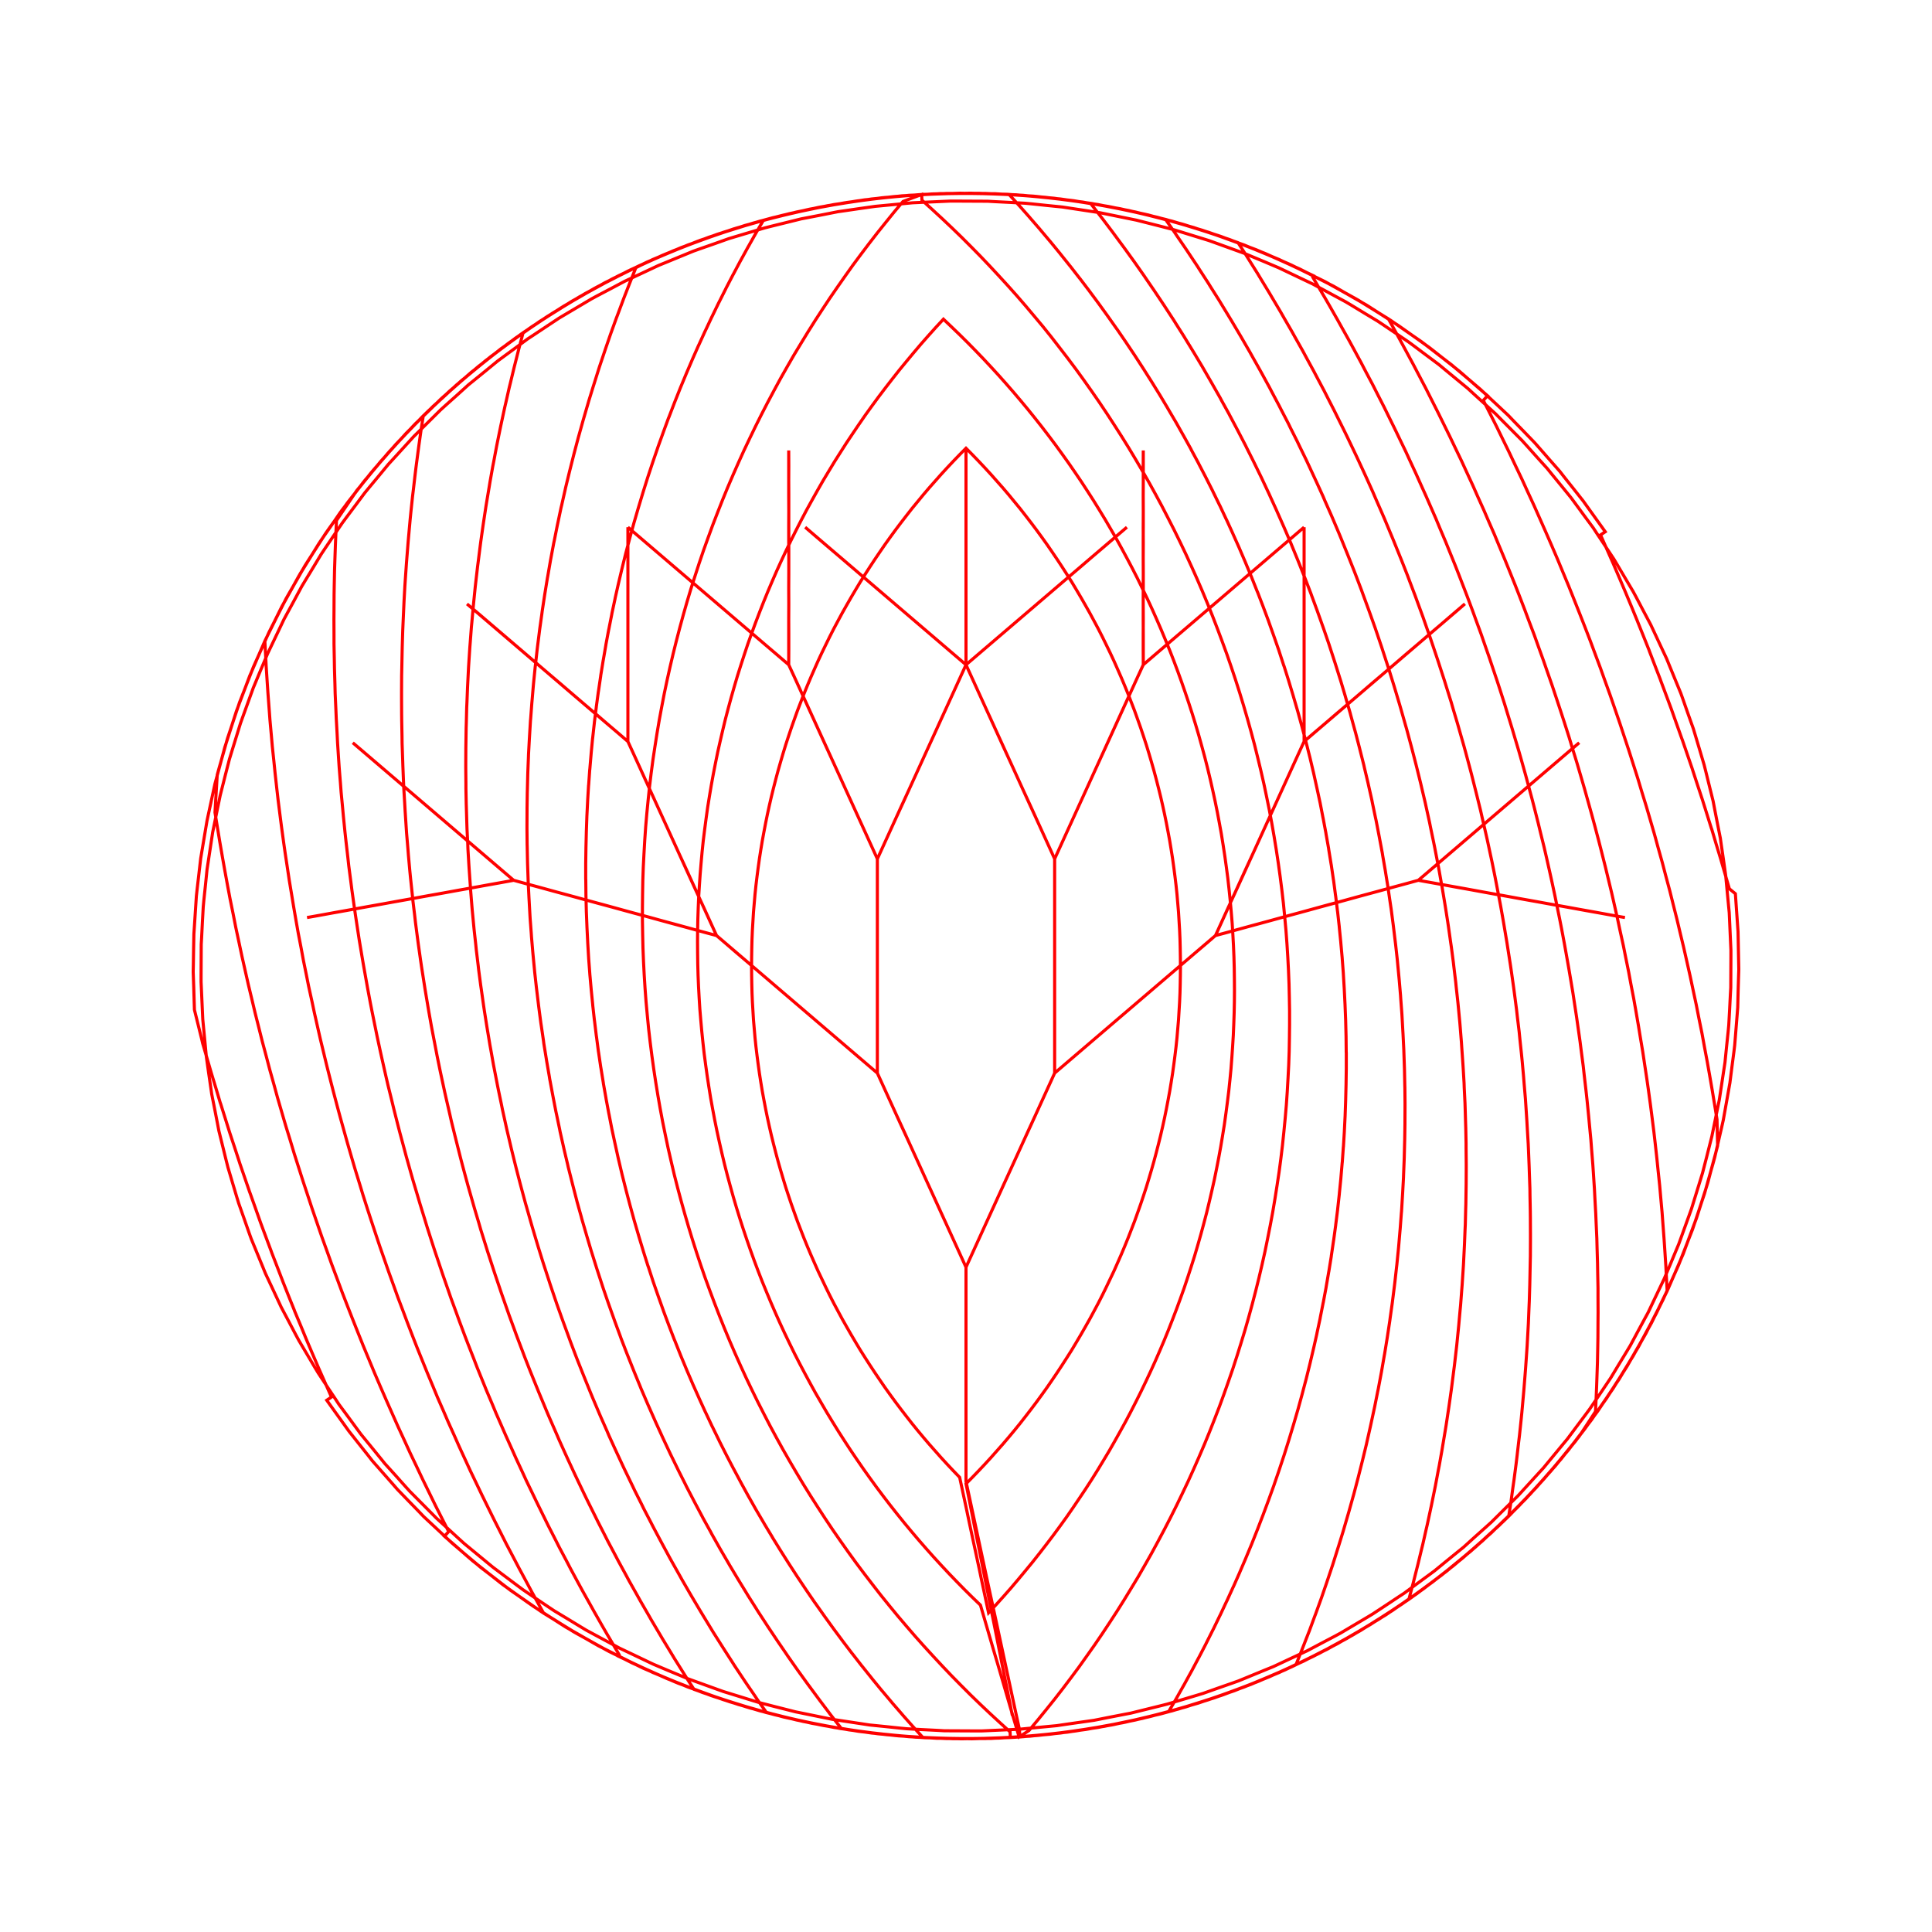 <svg title='track' version='1.1' viewBox='-25 -25 250 250' xmlns='http://www.w3.org/2000/svg' class='svg-status'><g><path stroke='red' stroke-width='.4' fill='none' fill-rule='evenodd' linecap='round' d='M106.00,197.00 L105.61,195.04 L105.22,193.08 L104.82,191.12 L104.43,189.15 L104.04,187.19 L103.65,185.23 L103.25,183.27 L102.86,181.31 L102.47,179.35 L102.08,177.39 L101.69,175.43 L101.29,173.47 L100.90,171.51 L100.51,169.54 L100.12,167.58 L100.00,167.00 L100.82,166.17 L101.62,165.34 L102.42,164.49 L103.21,163.63 L103.98,162.76 L104.75,161.89 L105.50,161.01 L106.25,160.11 L106.98,159.21 L107.70,158.29 L108.41,157.37 L109.11,156.44 L109.79,155.51 L110.47,154.56 L111.13,153.60 L111.78,152.64 L112.42,151.67 L113.05,150.69 L113.67,149.71 L114.27,148.71 L114.86,147.71 L115.44,146.70 L116.01,145.69 L116.56,144.67 L117.11,143.64 L117.64,142.60 L118.15,141.56 L118.65,140.51 L119.15,139.46 L119.62,138.40 L120.09,137.33 L120.54,136.26 L120.98,135.18 L121.40,134.10 L121.82,133.01 L122.21,131.92 L122.60,130.82 L122.97,129.72 L123.33,128.62 L123.67,127.50 L124.00,126.39 L124.32,125.27 L124.62,124.15 L124.91,123.02 L125.19,121.89 L125.45,120.76 L125.70,119.62 L125.93,118.49 L126.15,117.34 L126.36,116.20 L126.55,115.05 L126.73,113.90 L126.89,112.75 L127.04,111.60 L127.18,110.44 L127.30,109.29 L127.40,108.13 L127.50,106.97 L127.57,105.81 L127.64,104.65 L127.69,103.49 L127.72,102.32 L127.74,101.16 L127.75,100.00 L127.74,98.84 L127.72,97.68 L127.69,96.51 L127.64,95.35 L127.57,94.19 L127.50,93.03 L127.40,91.87 L127.30,90.71 L127.18,89.56 L127.04,88.40 L126.89,87.25 L126.73,86.10 L126.55,84.95 L126.36,83.80 L126.15,82.66 L125.93,81.51 L125.70,80.38 L125.45,79.24 L125.19,78.11 L124.91,76.98 L124.62,75.85 L124.32,74.73 L124.00,73.61 L123.67,72.49 L123.33,71.38 L122.97,70.28 L122.60,69.18 L122.21,68.08 L121.82,66.99 L121.40,65.90 L120.98,64.82 L120.54,63.74 L120.09,62.67 L119.62,61.60 L119.15,60.54 L118.66,59.49 L118.15,58.44 L117.64,57.40 L117.11,56.36 L116.56,55.33 L116.01,54.31 L115.44,53.30 L114.86,52.29 L114.27,51.29 L113.67,50.29 L113.05,49.31 L112.42,48.33 L111.78,47.36 L111.13,46.40 L110.47,45.44 L109.79,44.49 L109.11,43.56 L108.41,42.63 L107.70,41.71 L106.98,40.79 L106.24,39.89 L105.50,38.99 L104.75,38.11 L103.98,37.24 L103.21,36.37 L102.42,35.51 L101.62,34.66 L100.82,33.83 L100.00,33.00 L99.18,33.83 L98.38,34.66 L97.58,35.51 L96.79,36.37 L96.02,37.24 L95.25,38.11 L94.50,38.99 L93.76,39.89 L93.02,40.79 L92.30,41.71 L91.59,42.63 L90.89,43.56 L90.21,44.49 L89.53,45.44 L88.87,46.40 L88.22,47.36 L87.58,48.33 L86.95,49.31 L86.33,50.29 L85.73,51.29 L85.14,52.29 L84.56,53.30 L83.99,54.31 L83.44,55.33 L82.89,56.36 L82.36,57.40 L81.85,58.44 L81.34,59.49 L80.85,60.54 L80.38,61.60 L79.91,62.67 L79.46,63.74 L79.02,64.82 L78.60,65.90 L78.18,66.99 L77.79,68.08 L77.40,69.18 L77.03,70.28 L76.67,71.38 L76.33,72.49 L76.00,73.61 L75.68,74.73 L75.38,75.85 L75.09,76.98 L74.81,78.11 L74.55,79.24 L74.30,80.38 L74.07,81.51 L73.85,82.66 L73.64,83.80 L73.45,84.95 L73.27,86.10 L73.11,87.25 L72.96,88.40 L72.82,89.56 L72.70,90.71 L72.60,91.87 L72.50,93.03 L72.43,94.19 L72.36,95.35 L72.31,96.51 L72.28,97.68 L72.26,98.84 L72.25,100.00 L72.26,101.16 L72.28,102.32 L72.31,103.49 L72.36,104.65 L72.43,105.81 L72.50,106.97 L72.60,108.13 L72.70,109.29 L72.82,110.44 L72.96,111.60 L73.11,112.75 L73.27,113.90 L73.45,115.05 L73.64,116.20 L73.85,117.34 L74.07,118.49 L74.30,119.62 L74.55,120.76 L74.81,121.89 L75.09,123.02 L75.38,124.15 L75.68,125.27 L76.00,126.39 L76.33,127.50 L76.67,128.62 L77.03,129.72 L77.40,130.82 L77.79,131.92 L78.18,133.01 L78.60,134.10 L79.02,135.18 L79.46,136.26 L79.91,137.33 L80.38,138.40 L80.85,139.46 L81.35,140.51 L81.85,141.56 L82.36,142.60 L82.89,143.64 L83.44,144.67 L83.99,145.69 L84.56,146.70 L85.14,147.71 L85.73,148.71 L86.33,149.71 L86.95,150.69 L87.58,151.67 L88.22,152.64 L88.87,153.60 L89.53,154.56 L90.21,155.51 L90.89,156.44 L91.59,157.37 L92.30,158.29 L93.02,159.21 L93.75,160.11 L94.50,161.01 L95.25,161.89 L96.02,162.76 L96.79,163.63 L97.58,164.49 L98.38,165.34 L99.18,166.17 L99.60,168.13 L100.02,170.08 L100.43,172.04 L100.85,174.00 L101.27,175.95 L101.69,177.91 L102.10,179.86 L102.52,181.82 L102.92,183.70 L103.91,182.63 L104.88,181.55 L105.84,180.46 L106.78,179.35 L107.71,178.23 L108.63,177.11 L109.53,175.97 L110.42,174.82 L111.30,173.66 L112.16,172.49 L113.01,171.31 L113.84,170.11 L114.65,168.91 L115.46,167.70 L116.25,166.48 L117.02,165.25 L117.77,164.01 L118.52,162.76 L119.24,161.50 L119.95,160.23 L120.65,158.96 L121.33,157.67 L121.99,156.38 L122.64,155.08 L123.27,153.77 L123.89,152.45 L124.49,151.13 L125.07,149.80 L125.64,148.46 L126.19,147.11 L126.72,145.76 L127.24,144.40 L127.74,143.04 L128.23,141.67 L128.69,140.29 L129.14,138.91 L129.58,137.52 L129.99,136.13 L130.39,134.73 L130.77,133.33 L131.14,131.92 L131.48,130.51 L131.81,129.09 L132.13,127.67 L132.42,126.25 L132.70,124.82 L132.96,123.39 L133.20,121.96 L133.43,120.53 L133.63,119.09 L133.82,117.65 L134.00,116.20 L134.15,114.76 L134.29,113.31 L134.40,111.86 L134.50,110.41 L134.59,108.96 L134.65,107.51 L134.70,106.06 L134.73,104.60 L134.74,103.15 L134.73,101.69 L134.71,100.24 L134.67,98.79 L134.61,97.34 L134.53,95.89 L134.44,94.44 L134.32,92.99 L134.19,91.54 L134.04,90.09 L133.88,88.65 L133.69,87.21 L133.49,85.77 L133.27,84.33 L133.04,82.90 L132.78,81.47 L132.51,80.04 L132.22,78.61 L131.91,77.19 L131.59,75.78 L131.25,74.36 L130.89,72.95 L130.51,71.55 L130.12,70.15 L129.71,68.76 L129.28,67.37 L128.83,65.98 L128.37,64.61 L127.89,63.23 L127.40,61.87 L126.89,60.51 L126.36,59.15 L125.81,57.81 L125.25,56.47 L124.67,55.13 L124.08,53.81 L123.47,52.49 L122.84,51.18 L122.20,49.87 L121.54,48.58 L120.86,47.29 L120.17,46.01 L119.47,44.74 L118.74,43.48 L118.01,42.23 L117.25,40.98 L116.49,39.75 L115.70,38.52 L114.91,37.31 L114.09,36.10 L113.27,34.91 L112.42,33.72 L111.57,32.55 L110.70,31.39 L109.81,30.23 L108.91,29.09 L108.00,27.96 L107.07,26.84 L106.13,25.73 L105.18,24.64 L104.21,23.55 L103.23,22.48 L102.24,21.42 L101.23,20.37 L100.21,19.33 L99.18,18.31 L98.13,17.30 L97.08,16.30 L96.09,17.37 L95.12,18.45 L94.16,19.54 L93.22,20.65 L92.29,21.77 L91.37,22.89 L90.47,24.03 L89.58,25.18 L88.70,26.34 L87.84,27.51 L86.99,28.69 L86.16,29.89 L85.35,31.09 L84.54,32.30 L83.76,33.52 L82.98,34.75 L82.23,35.99 L81.48,37.24 L80.76,38.50 L80.05,39.77 L79.35,41.04 L78.67,42.33 L78.01,43.62 L77.36,44.92 L76.73,46.23 L76.11,47.55 L75.51,48.87 L74.93,50.20 L74.36,51.54 L73.81,52.89 L73.28,54.24 L72.76,55.60 L72.26,56.96 L71.77,58.33 L71.31,59.71 L70.86,61.09 L70.42,62.48 L70.01,63.87 L69.61,65.27 L69.23,66.67 L68.86,68.08 L68.52,69.49 L68.19,70.91 L67.87,72.33 L67.58,73.75 L67.30,75.18 L67.04,76.61 L66.80,78.04 L66.57,79.47 L66.37,80.91 L66.18,82.35 L66.00,83.80 L65.85,85.24 L65.72,86.69 L65.60,88.14 L65.50,89.59 L65.41,91.04 L65.35,92.49 L65.30,93.94 L65.27,95.40 L65.26,96.85 L65.27,98.30 L65.29,99.76 L65.33,101.21 L65.39,102.66 L65.47,104.11 L65.56,105.57 L65.68,107.01 L65.81,108.46 L65.96,109.91 L66.12,111.35 L66.31,112.79 L66.51,114.23 L66.73,115.67 L66.96,117.10 L67.22,118.53 L67.49,119.96 L67.78,121.39 L68.09,122.81 L68.41,124.22 L68.75,125.64 L69.11,127.05 L69.49,128.45 L69.88,129.85 L70.29,131.24 L70.72,132.63 L71.17,134.02 L71.63,135.39 L72.11,136.77 L72.60,138.13 L73.11,139.49 L73.64,140.85 L74.19,142.19 L74.75,143.53 L75.33,144.87 L75.92,146.19 L76.53,147.51 L77.16,148.82 L77.80,150.13 L78.46,151.42 L79.14,152.71 L79.83,153.99 L80.53,155.26 L81.26,156.52 L81.99,157.77 L82.75,159.02 L83.51,160.25 L84.30,161.48 L85.09,162.69 L85.91,163.90 L86.73,165.09 L87.58,166.28 L88.43,167.45 L89.30,168.61 L90.19,169.77 L91.09,170.91 L92.00,172.04 L92.93,173.16 L93.87,174.27 L94.82,175.36 L95.79,176.45 L96.77,177.52 L97.76,178.58 L98.77,179.63 L99.79,180.67 L100.82,181.69 L101.87,182.70 L102.43,184.62 L102.99,186.54 L103.55,188.46 L104.12,190.38 L104.68,192.30 L105.24,194.22 L105.80,196.14 L106.37,198.06 L106.87,199.76 L108.15,198.93 L109.27,197.59 L110.37,196.24 L111.46,194.88 L112.53,193.50 L113.58,192.11 L114.62,190.71 L115.63,189.29 L116.64,187.86 L117.62,186.42 L118.58,184.97 L119.53,183.51 L120.46,182.03 L121.37,180.54 L122.27,179.05 L123.14,177.54 L124.00,176.02 L124.83,174.49 L125.65,172.95 L126.45,171.40 L127.23,169.84 L127.99,168.27 L128.74,166.69 L129.46,165.10 L130.16,163.51 L130.85,161.90 L131.51,160.29 L132.15,158.67 L132.78,157.04 L133.38,155.40 L133.96,153.76 L134.53,152.11 L135.07,150.45 L135.59,148.79 L136.10,147.12 L136.58,145.44 L137.04,143.76 L137.48,142.07 L137.90,140.38 L138.30,138.68 L138.68,136.98 L139.03,135.27 L139.37,133.56 L139.69,131.84 L139.98,130.12 L140.25,128.40 L140.51,126.68 L140.74,124.95 L140.95,123.21 L141.13,121.48 L141.30,119.74 L141.45,118.01 L141.57,116.27 L141.67,114.53 L141.76,112.78 L141.82,111.04 L141.85,109.30 L141.87,107.55 L141.87,105.81 L141.84,104.06 L141.80,102.32 L141.73,100.58 L141.64,98.84 L141.53,97.10 L141.40,95.36 L141.24,93.62 L141.07,91.88 L140.87,90.15 L140.65,88.42 L140.41,86.69 L140.15,84.97 L139.87,83.25 L139.57,81.53 L139.25,79.82 L138.90,78.11 L138.54,76.40 L138.15,74.70 L137.74,73.00 L137.32,71.31 L136.87,69.63 L136.40,67.95 L135.91,66.27 L135.40,64.60 L134.87,62.94 L134.32,61.29 L133.75,59.64 L133.15,58.00 L132.54,56.37 L131.91,54.74 L131.26,53.12 L130.59,51.51 L129.90,49.91 L129.19,48.32 L128.46,46.73 L127.71,45.16 L126.94,43.59 L126.15,42.04 L125.35,40.49 L124.52,38.95 L123.68,37.43 L122.81,35.91 L121.93,34.41 L121.03,32.91 L120.11,31.43 L119.17,29.96 L118.22,28.50 L117.25,27.05 L116.26,25.62 L115.25,24.19 L114.23,22.78 L113.18,21.38 L112.12,20.00 L111.05,18.62 L109.96,17.26 L108.84,15.92 L107.72,14.59 L106.58,13.27 L105.42,11.97 L104.24,10.68 L103.05,9.40 L101.85,8.14 L100.63,6.90 L99.39,5.66 L98.14,4.45 L96.87,3.25 L95.59,2.07 L94.30,0.90 L94.26,0.17 L92.38,0.87 L91.85,1.07 L90.73,2.40 L89.63,3.76 L88.54,5.12 L87.47,6.50 L86.42,7.89 L85.38,9.29 L84.37,10.71 L83.37,12.14 L82.38,13.58 L81.42,15.03 L80.47,16.49 L79.54,17.97 L78.63,19.46 L77.73,20.95 L76.86,22.46 L76.00,23.98 L75.17,25.51 L74.35,27.05 L73.55,28.60 L72.77,30.16 L72.01,31.73 L71.26,33.31 L70.54,34.90 L69.84,36.49 L69.15,38.10 L68.49,39.71 L67.85,41.33 L67.22,42.96 L66.62,44.60 L66.03,46.24 L65.47,47.89 L64.93,49.55 L64.40,51.21 L63.90,52.88 L63.42,54.56 L62.96,56.24 L62.52,57.93 L62.10,59.62 L61.70,61.32 L61.32,63.02 L60.96,64.73 L60.63,66.44 L60.31,68.16 L60.02,69.88 L59.75,71.60 L59.49,73.32 L59.26,75.05 L59.05,76.79 L58.87,78.52 L58.70,80.25 L58.55,81.99 L58.43,83.73 L58.33,85.47 L58.24,87.22 L58.18,88.96 L58.15,90.70 L58.13,92.45 L58.13,94.19 L58.16,95.93 L58.20,97.68 L58.27,99.42 L58.36,101.16 L58.47,102.90 L58.60,104.64 L58.76,106.38 L58.93,108.12 L59.13,109.85 L59.35,111.58 L59.59,113.31 L59.85,115.03 L60.13,116.75 L60.43,118.47 L60.75,120.18 L61.10,121.89 L61.46,123.60 L61.85,125.30 L62.25,127.00 L62.68,128.69 L63.13,130.37 L63.60,132.05 L64.09,133.73 L64.60,135.40 L65.13,137.06 L65.68,138.71 L66.25,140.36 L66.85,142.00 L67.46,143.63 L68.09,145.26 L68.74,146.88 L69.41,148.49 L70.10,150.09 L70.81,151.68 L71.54,153.27 L72.29,154.84 L73.06,156.41 L73.85,157.96 L74.65,159.51 L75.48,161.05 L76.32,162.57 L77.19,164.09 L78.07,165.59 L78.97,167.09 L79.89,168.57 L80.83,170.04 L81.78,171.50 L82.75,172.95 L83.74,174.38 L84.75,175.81 L85.77,177.22 L86.82,178.62 L87.88,180.00 L88.95,181.38 L90.05,182.74 L91.15,184.08 L92.28,185.41 L93.42,186.73 L94.58,188.03 L95.76,189.32 L96.95,190.60 L98.15,191.86 L99.37,193.10 L100.61,194.34 L101.86,195.55 L103.13,196.75 L104.41,197.93 L105.70,199.10 L105.74,199.83 L107.74,199.67 L109.73,199.51 L110.63,199.43 L112.62,199.17 L114.60,198.91 L115.50,198.79 L117.47,198.43 L119.44,198.07 L120.33,197.91 L122.28,197.46 L124.23,197.00 L125.11,196.80 L126.21,196.50 L127.20,194.81 L128.18,193.07 L128.20,193.04 L129.16,191.29 L129.18,191.26 L130.12,189.49 L130.14,189.46 L131.06,187.69 L131.07,187.66 L131.97,185.87 L131.99,185.84 L132.86,184.04 L132.88,184.01 L133.73,182.20 L133.75,182.17 L134.58,180.35 L134.60,180.32 L135.41,178.49 L135.42,178.46 L136.21,176.62 L136.22,176.59 L136.99,174.74 L137.00,174.71 L137.74,172.85 L137.75,172.82 L138.47,170.95 L138.48,170.92 L139.18,169.04 L139.19,169.01 L139.87,167.13 L139.88,167.09 L140.53,165.20 L140.54,165.17 L141.17,163.27 L141.18,163.24 L141.78,161.33 L141.79,161.30 L142.37,159.38 L142.38,159.35 L142.94,157.43 L142.95,157.40 L143.48,155.47 L143.49,155.43 L144.00,153.50 L144.01,153.47 L144.49,151.53 L144.50,151.49 L144.96,149.55 L144.97,149.51 L145.41,147.56 L145.41,147.53 L145.83,145.57 L145.83,145.54 L146.22,143.57 L146.23,143.54 L146.60,141.57 L146.60,141.54 L146.94,139.57 L146.95,139.53 L147.27,137.56 L147.27,137.52 L147.56,135.55 L147.57,135.51 L147.84,133.53 L147.84,133.50 L148.09,131.51 L148.09,131.48 L148.31,129.49 L148.31,129.45 L148.51,127.46 L148.51,127.43 L148.68,125.44 L148.69,125.40 L148.83,123.41 L148.84,123.37 L148.96,121.38 L148.96,121.34 L149.06,119.34 L149.06,119.31 L149.13,117.31 L149.13,117.28 L149.18,115.28 L149.18,115.24 L149.21,113.24 L149.21,113.21 L149.21,111.21 L149.20,111.17 L149.18,109.17 L149.18,109.14 L149.13,107.14 L149.13,107.10 L149.05,105.10 L149.05,105.07 L148.95,103.07 L148.95,103.04 L148.83,101.04 L148.83,101.00 L148.68,99.01 L148.68,98.98 L148.50,96.98 L148.50,96.95 L148.30,94.96 L148.30,94.92 L148.08,92.94 L148.07,92.90 L147.83,90.92 L147.82,90.88 L147.56,88.90 L147.55,88.87 L147.26,86.89 L147.25,86.85 L146.93,84.88 L146.93,84.84 L146.58,82.87 L146.58,82.84 L146.21,80.87 L146.20,80.84 L145.82,78.88 L145.81,78.84 L145.39,76.89 L145.38,76.85 L144.95,74.90 L144.94,74.87 L144.48,72.92 L144.47,72.89 L143.98,70.95 L143.97,70.91 L143.46,68.98 L143.45,68.95 L142.92,67.02 L142.91,66.99 L142.35,65.07 L142.34,65.03 L141.76,63.12 L141.75,63.08 L141.15,61.18 L141.13,61.15 L140.51,59.25 L140.50,59.21 L139.84,57.32 L139.83,57.29 L139.16,55.41 L139.15,55.37 L138.45,53.50 L138.44,53.47 L137.72,51.60 L137.70,51.57 L136.96,49.71 L136.95,49.68 L136.18,47.83 L136.17,47.80 L135.38,45.96 L135.37,45.93 L134.55,44.10 L134.54,44.07 L133.71,42.25 L133.69,42.22 L132.84,40.41 L132.82,40.38 L131.94,38.58 L131.93,38.55 L131.03,36.77 L131.01,36.73 L130.09,34.96 L130.08,34.93 L129.13,33.17 L129.12,33.13 L128.15,31.38 L128.13,31.35 L127.15,29.61 L127.13,29.58 L126.12,27.86 L126.10,27.82 L125.08,26.11 L125.06,26.08 L124.01,24.38 L123.99,24.35 L122.92,22.66 L122.90,22.63 L121.81,20.95 L121.79,20.92 L120.68,19.26 L120.66,19.23 L119.53,17.58 L119.51,17.56 L118.35,15.92 L118.33,15.89 L117.16,14.27 L117.14,14.24 L115.95,12.64 L115.93,12.61 L114.72,11.02 L114.69,10.99 L113.46,9.41 L113.44,9.39 L112.19,7.83 L112.17,7.80 L110.90,6.25 L110.88,6.23 L109.59,4.70 L109.57,4.67 L108.26,3.16 L108.24,3.13 L106.91,1.63 L106.89,1.61 L105.57,0.16 L103.57,0.09 L101.58,0.03 L100.67,0.00 L98.67,0.04 L96.67,0.07 L95.76,0.09 L93.77,0.22 L91.77,0.36 L90.86,0.42 L88.88,0.65 L86.89,0.88 L85.99,0.99 L84.02,1.32 L82.04,1.64 L81.15,1.79 L79.19,2.22 L77.24,2.64 L76.35,2.84 L74.41,3.33 L73.79,3.50 L72.80,5.19 L71.82,6.93 L71.80,6.96 L70.84,8.71 L70.82,8.74 L69.88,10.51 L69.86,10.54 L68.94,12.31 L68.93,12.34 L68.03,14.13 L68.01,14.16 L67.14,15.96 L67.12,15.99 L66.27,17.80 L66.25,17.83 L65.42,19.65 L65.40,19.68 L64.59,21.51 L64.58,21.54 L63.79,23.38 L63.78,23.41 L63.01,25.26 L63.00,25.29 L62.26,27.15 L62.25,27.18 L61.53,29.05 L61.51,29.08 L60.82,30.96 L60.81,30.99 L60.13,32.87 L60.12,32.91 L59.47,34.80 L59.46,34.83 L58.83,36.73 L58.82,36.76 L58.22,38.67 L58.21,38.70 L57.63,40.62 L57.62,40.65 L57.06,42.57 L57.05,42.60 L56.52,44.53 L56.51,44.57 L56.00,46.50 L55.99,46.53 L55.51,48.47 L55.50,48.51 L55.04,50.45 L55.03,50.49 L54.59,52.44 L54.59,52.47 L54.17,54.43 L54.17,54.46 L53.78,56.43 L53.77,56.46 L53.40,58.43 L53.40,58.46 L53.06,60.43 L53.05,60.47 L52.73,62.44 L52.73,62.48 L52.44,64.45 L52.43,64.49 L52.16,66.47 L52.16,66.50 L51.91,68.49 L51.91,68.52 L51.69,70.51 L51.68,70.55 L51.49,72.54 L51.49,72.57 L51.32,74.56 L51.31,74.60 L51.17,76.59 L51.16,76.63 L51.04,78.62 L51.04,78.66 L50.94,80.66 L50.94,80.69 L50.87,82.69 L50.87,82.73 L50.82,84.72 L50.82,84.76 L50.79,86.76 L50.79,86.79 L50.79,88.79 L50.80,88.83 L50.82,90.83 L50.82,90.86 L50.87,92.86 L50.87,92.90 L50.95,94.90 L50.95,94.93 L51.05,96.93 L51.05,96.96 L51.17,98.96 L51.17,98.99 L51.32,100.99 L51.32,101.02 L51.50,103.02 L51.50,103.05 L51.70,105.04 L51.70,105.08 L51.92,107.06 L51.93,107.10 L52.17,109.08 L52.18,109.12 L52.44,111.10 L52.45,111.14 L52.74,113.11 L52.75,113.15 L53.07,115.12 L53.07,115.16 L53.42,117.13 L53.42,117.16 L53.79,119.13 L53.80,119.16 L54.18,121.12 L54.19,121.16 L54.61,123.11 L54.62,123.15 L55.05,125.10 L55.06,125.13 L55.52,127.08 L55.53,127.11 L56.02,129.05 L56.03,129.09 L56.54,131.02 L56.55,131.05 L57.08,132.98 L57.09,133.01 L57.65,134.93 L57.66,134.97 L58.24,136.88 L58.25,136.92 L58.85,138.82 L58.87,138.85 L59.49,140.75 L59.50,140.79 L60.16,142.68 L60.17,142.71 L60.84,144.59 L60.85,144.63 L61.55,146.50 L61.56,146.53 L62.28,148.40 L62.30,148.43 L63.04,150.29 L63.05,150.32 L63.82,152.17 L63.83,152.20 L64.62,154.04 L64.63,154.07 L65.45,155.90 L65.46,155.93 L66.29,157.75 L66.31,157.78 L67.16,159.59 L67.18,159.62 L68.06,161.42 L68.07,161.45 L68.97,163.23 L68.99,163.27 L69.91,165.04 L69.93,165.07 L70.87,166.83 L70.89,166.87 L71.85,168.62 L71.87,168.65 L72.85,170.39 L72.87,170.42 L73.88,172.14 L73.90,172.18 L74.93,173.89 L74.94,173.92 L75.99,175.62 L76.01,175.65 L77.08,177.34 L77.10,177.37 L78.19,179.05 L78.21,179.08 L79.32,180.74 L79.34,180.77 L80.47,182.42 L80.49,182.44 L81.65,184.08 L81.67,184.11 L82.84,185.73 L82.86,185.76 L84.05,187.36 L84.07,187.39 L85.28,188.98 L85.31,189.01 L86.54,190.59 L86.56,190.61 L87.81,192.17 L87.83,192.20 L89.10,193.75 L89.12,193.77 L90.41,195.30 L90.43,195.33 L91.74,196.84 L91.76,196.87 L93.09,198.37 L93.11,198.39 L94.43,199.84 L96.42,199.91 L98.42,199.97 L99.33,200.00 L101.33,199.96 L103.33,199.93 L104.24,199.91 L106.23,199.78 L108.23,199.64 L109.14,199.58 L111.12,199.35 L113.11,199.12 L114.01,199.01 L115.98,198.68 L117.96,198.36 L118.85,198.21 L120.81,197.78 L122.76,197.36 L123.65,197.16 L125.58,196.64 L127.51,196.12 L128.39,195.89 L130.29,195.27 L132.19,194.66 L133.06,194.38 L134.93,193.67 L136.80,192.96 L137.65,192.64 L139.48,191.84 L141.32,191.05 L142.15,190.68 L142.72,190.36 L143.46,188.50 L143.58,188.20 L144.31,186.33 L144.43,186.03 L145.12,184.16 L145.24,183.85 L145.92,181.97 L146.03,181.66 L146.68,179.77 L146.78,179.47 L147.42,177.57 L147.52,177.26 L148.12,175.35 L148.22,175.04 L148.81,173.13 L148.90,172.82 L149.46,170.90 L149.55,170.59 L150.09,168.66 L150.18,168.35 L150.69,166.41 L150.77,166.10 L151.26,164.16 L151.34,163.84 L151.81,161.90 L151.88,161.58 L152.32,159.63 L152.39,159.31 L152.81,157.36 L152.88,157.04 L153.27,155.08 L153.34,154.76 L153.71,152.79 L153.77,152.47 L154.11,150.50 L154.17,150.18 L154.49,148.21 L154.54,147.89 L154.84,145.91 L154.88,145.59 L155.16,143.60 L155.20,143.28 L155.45,141.30 L155.49,140.97 L155.71,138.99 L155.75,138.66 L155.95,136.67 L155.98,136.35 L156.15,134.36 L156.18,134.03 L156.33,132.04 L156.36,131.71 L156.48,129.72 L156.50,129.39 L156.61,127.40 L156.62,127.07 L156.70,125.07 L156.71,124.75 L156.76,122.75 L156.77,122.42 L156.80,120.42 L156.80,120.10 L156.81,118.10 L156.81,117.77 L156.79,115.77 L156.78,115.44 L156.74,113.45 L156.73,113.12 L156.66,111.12 L156.65,110.80 L156.55,108.80 L156.53,108.47 L156.42,106.48 L156.40,106.15 L156.25,104.16 L156.23,103.83 L156.06,101.84 L156.03,101.52 L155.84,99.52 L155.81,99.20 L155.59,97.21 L155.55,96.89 L155.31,94.90 L155.27,94.58 L155.01,92.60 L154.96,92.27 L154.67,90.30 L154.63,89.97 L154.31,88.00 L154.26,87.68 L153.92,85.71 L153.87,85.39 L153.50,83.42 L153.44,83.10 L153.06,81.14 L152.99,80.82 L152.58,78.86 L152.52,78.54 L152.08,76.59 L152.01,76.27 L151.55,74.33 L151.48,74.01 L150.99,72.07 L150.91,71.75 L150.41,69.82 L150.32,69.50 L149.79,67.57 L149.71,67.26 L149.15,65.34 L149.06,65.02 L148.49,63.11 L148.39,62.80 L147.79,60.89 L147.69,60.58 L147.07,58.68 L146.97,58.37 L146.32,56.48 L146.21,56.17 L145.54,54.29 L145.43,53.98 L144.74,52.11 L144.63,51.80 L143.91,49.93 L143.79,49.63 L143.05,47.77 L142.93,47.47 L142.17,45.62 L142.05,45.32 L141.26,43.48 L141.13,43.18 L140.32,41.35 L140.19,41.05 L139.36,39.23 L139.23,38.94 L138.38,37.13 L138.24,36.83 L137.36,35.03 L137.22,34.74 L136.32,32.95 L136.18,32.66 L135.26,30.89 L135.11,30.60 L134.17,28.83 L134.02,28.54 L133.05,26.79 L132.90,26.50 L131.91,24.76 L131.75,24.48 L130.75,22.75 L130.59,22.47 L129.56,20.75 L129.39,20.47 L128.35,18.77 L128.18,18.49 L127.11,16.80 L126.94,16.52 L125.85,14.85 L125.67,14.57 L124.56,12.91 L124.38,12.64 L123.25,10.99 L123.07,10.72 L121.92,9.08 L121.73,8.81 L120.56,7.19 L120.37,6.93 L119.18,5.32 L118.99,5.06 L117.78,3.46 L117.58,3.20 L116.36,1.63 L116.16,1.37 L116.17,1.32 L114.18,1.04 L112.20,0.77 L111.30,0.64 L109.31,0.46 L107.32,0.29 L106.41,0.21 L104.42,0.13 L102.42,0.05 L101.51,0.01 L99.51,0.03 L97.51,0.05 L96.60,0.06 L94.61,0.17 L92.61,0.29 L91.70,0.34 L89.71,0.56 L87.73,0.77 L86.82,0.87 L84.85,1.18 L82.87,1.50 L81.98,1.64 L80.02,2.05 L78.06,2.46 L77.17,2.64 L75.23,3.14 L73.30,3.65 L72.42,3.88 L70.51,4.48 L68.60,5.08 L67.74,5.35 L65.86,6.04 L63.98,6.73 L63.13,7.04 L61.29,7.83 L59.45,8.61 L58.62,8.97 L57.28,9.64 L56.54,11.50 L56.42,11.80 L55.69,13.67 L55.58,13.97 L54.88,15.84 L54.76,16.15 L54.08,18.03 L53.97,18.34 L53.32,20.23 L53.22,20.53 L52.58,22.43 L52.48,22.74 L51.88,24.65 L51.78,24.96 L51.19,26.87 L51.10,27.18 L50.54,29.10 L50.45,29.41 L49.91,31.34 L49.82,31.66 L49.31,33.59 L49.23,33.90 L48.74,35.84 L48.66,36.16 L48.19,38.10 L48.12,38.42 L47.68,40.37 L47.60,40.69 L47.19,42.64 L47.12,42.96 L46.73,44.92 L46.66,45.24 L46.29,47.21 L46.23,47.53 L45.89,49.50 L45.83,49.82 L45.51,51.79 L45.46,52.11 L45.16,54.09 L45.12,54.41 L44.84,56.40 L44.80,56.72 L44.55,58.70 L44.51,59.03 L44.29,61.01 L44.25,61.34 L44.05,63.33 L44.02,63.65 L43.85,65.64 L43.82,65.97 L43.67,67.96 L43.64,68.29 L43.52,70.28 L43.50,70.61 L43.39,72.60 L43.38,72.93 L43.30,74.93 L43.29,75.25 L43.24,77.25 L43.23,77.58 L43.20,79.58 L43.20,79.90 L43.19,81.90 L43.19,82.23 L43.21,84.23 L43.22,84.56 L43.26,86.55 L43.27,86.88 L43.34,88.88 L43.35,89.20 L43.45,91.20 L43.47,91.53 L43.58,93.52 L43.60,93.85 L43.75,95.84 L43.77,96.17 L43.94,98.16 L43.97,98.49 L44.16,100.48 L44.19,100.80 L44.41,102.79 L44.45,103.11 L44.69,105.10 L44.73,105.42 L44.99,107.40 L45.04,107.72 L45.33,109.70 L45.37,110.03 L45.69,112.00 L45.74,112.32 L46.08,114.29 L46.13,114.61 L46.50,116.58 L46.56,116.90 L46.94,118.86 L47.01,119.18 L47.42,121.14 L47.48,121.46 L47.92,123.41 L47.99,123.73 L48.45,125.67 L48.52,125.99 L49.01,127.93 L49.09,128.25 L49.59,130.18 L49.67,130.50 L50.21,132.43 L50.29,132.74 L50.85,134.66 L50.94,134.97 L51.51,136.89 L51.61,137.20 L52.21,139.11 L52.31,139.42 L52.93,141.32 L53.03,141.63 L53.68,143.52 L53.79,143.83 L54.46,145.71 L54.57,146.02 L55.26,147.89 L55.37,148.20 L56.09,150.07 L56.21,150.37 L56.95,152.23 L57.07,152.53 L57.83,154.38 L57.95,154.68 L58.74,156.52 L58.87,156.82 L59.68,158.65 L59.81,158.95 L60.64,160.77 L60.77,161.06 L61.62,162.87 L61.76,163.17 L62.64,164.97 L62.78,165.26 L63.68,167.05 L63.82,167.34 L64.74,169.11 L64.89,169.40 L65.83,171.17 L65.98,171.46 L66.95,173.21 L67.10,173.50 L68.08,175.24 L68.24,175.52 L69.25,177.25 L69.41,177.53 L70.44,179.25 L70.61,179.53 L71.65,181.23 L71.82,181.51 L72.89,183.20 L73.06,183.48 L74.15,185.15 L74.33,185.43 L75.44,187.09 L75.62,187.36 L76.75,189.01 L76.93,189.28 L78.08,190.92 L78.27,191.19 L79.44,192.81 L79.63,193.07 L80.82,194.68 L81.01,194.94 L82.22,196.54 L82.41,196.80 L83.64,198.37 L83.84,198.63 L83.83,198.68 L85.81,198.96 L87.80,199.23 L88.70,199.36 L90.69,199.54 L92.68,199.71 L93.59,199.79 L95.58,199.87 L97.58,199.95 L98.49,199.99 L100.49,199.97 L102.49,199.95 L103.40,199.94 L105.39,199.83 L107.39,199.71 L108.30,199.66 L110.29,199.44 L112.27,199.23 L113.18,199.13 L115.15,198.82 L117.13,198.50 L118.02,198.36 L119.98,197.95 L121.94,197.54 L122.83,197.36 L124.77,196.85 L126.70,196.35 L127.58,196.12 L129.49,195.52 L131.40,194.92 L132.26,194.65 L134.14,193.96 L136.02,193.27 L136.87,192.96 L138.71,192.17 L140.55,191.39 L141.38,191.03 L143.18,190.16 L144.98,189.29 L145.80,188.89 L147.56,187.93 L149.31,186.98 L150.11,186.54 L151.81,185.50 L153.52,184.45 L154.30,183.98 L155.95,182.86 L157.31,181.95 L157.82,180.02 L157.84,179.95 L158.33,178.01 L158.48,177.42 L158.95,175.47 L159.10,174.87 L159.54,172.92 L159.68,172.32 L160.10,170.37 L160.23,169.76 L160.63,167.80 L160.75,167.20 L161.12,165.23 L161.24,164.63 L161.59,162.66 L161.69,162.05 L162.02,160.08 L162.12,159.47 L162.42,157.49 L162.51,156.88 L162.79,154.90 L162.87,154.29 L163.12,152.31 L163.20,151.70 L163.43,149.71 L163.50,149.10 L163.70,147.11 L163.76,146.50 L163.94,144.50 L164.00,143.89 L164.15,141.90 L164.20,141.28 L164.33,139.29 L164.37,138.67 L164.47,136.67 L164.50,136.06 L164.58,134.06 L164.61,133.44 L164.66,131.44 L164.68,130.83 L164.71,128.83 L164.72,128.21 L164.73,126.21 L164.73,125.60 L164.71,123.60 L164.71,122.98 L164.67,120.98 L164.65,120.36 L164.59,118.37 L164.57,117.75 L164.47,115.75 L164.45,115.14 L164.33,113.14 L164.29,112.52 L164.15,110.53 L164.11,109.91 L163.95,107.92 L163.90,107.31 L163.71,105.32 L163.65,104.70 L163.43,102.71 L163.37,102.10 L163.13,100.11 L163.06,99.50 L162.80,97.52 L162.71,96.91 L162.43,94.93 L162.34,94.32 L162.03,92.35 L161.93,91.74 L161.60,89.76 L161.49,89.16 L161.14,87.19 L161.02,86.58 L160.64,84.62 L160.52,84.02 L160.11,82.06 L159.99,81.45 L159.56,79.50 L159.43,78.90 L158.97,76.95 L158.83,76.35 L158.35,74.41 L158.20,73.81 L157.70,71.88 L157.54,71.28 L157.02,69.35 L156.85,68.76 L156.30,66.83 L156.13,66.24 L155.56,64.33 L155.38,63.73 L154.79,61.83 L154.60,61.24 L153.98,59.34 L153.79,58.75 L153.15,56.86 L152.95,56.27 L152.28,54.39 L152.07,53.81 L151.38,51.93 L151.17,51.35 L150.46,49.48 L150.24,48.91 L149.50,47.05 L149.27,46.48 L148.52,44.63 L148.28,44.05 L147.50,42.21 L147.26,41.65 L146.45,39.82 L146.21,39.25 L145.38,37.43 L145.12,36.87 L144.28,35.06 L144.02,34.50 L143.14,32.70 L142.88,32.15 L141.98,30.36 L141.71,29.80 L140.79,28.03 L140.51,27.48 L139.57,25.71 L139.29,25.17 L138.33,23.41 L138.03,22.87 L137.05,21.13 L136.75,20.59 L135.75,18.86 L135.44,18.33 L134.42,16.61 L134.10,16.08 L133.06,14.37 L132.74,13.84 L131.67,12.15 L131.35,11.63 L130.26,9.95 L129.93,9.43 L128.82,7.76 L128.48,7.25 L127.35,5.60 L127.01,5.09 L125.86,3.45 L125.82,3.39 L123.88,2.92 L121.93,2.45 L121.05,2.24 L119.08,1.87 L117.12,1.49 L116.23,1.33 L114.24,1.05 L112.26,0.77 L111.37,0.65 L109.37,0.47 L107.38,0.29 L106.48,0.21 L104.48,0.13 L102.48,0.05 L101.57,0.01 L99.57,0.03 L97.57,0.05 L96.66,0.06 L94.67,0.17 L92.67,0.29 L91.76,0.34 L89.78,0.55 L87.79,0.77 L86.88,0.86 L84.91,1.17 L82.93,1.49 L82.03,1.63 L80.08,2.03 L78.12,2.44 L77.23,2.63 L75.29,3.13 L73.36,3.63 L72.48,3.86 L70.57,4.46 L68.66,5.06 L67.80,5.33 L65.92,6.02 L64.04,6.71 L63.19,7.02 L61.35,7.80 L59.51,8.58 L58.67,8.94 L56.87,9.81 L55.07,10.68 L54.25,11.08 L52.50,12.04 L50.74,12.99 L49.95,13.43 L48.24,14.47 L46.53,15.52 L45.76,15.99 L44.10,17.11 L42.69,18.05 L42.18,19.98 L42.16,20.05 L41.67,21.99 L41.52,22.58 L41.05,24.53 L40.90,25.13 L40.46,27.08 L40.32,27.68 L39.90,29.63 L39.77,30.24 L39.37,32.20 L39.25,32.80 L38.88,34.77 L38.76,35.37 L38.41,37.34 L38.31,37.95 L37.98,39.92 L37.88,40.53 L37.58,42.51 L37.49,43.12 L37.21,45.10 L37.13,45.71 L36.88,47.69 L36.80,48.30 L36.57,50.29 L36.50,50.90 L36.30,52.89 L36.24,53.50 L36.06,55.50 L36.00,56.11 L35.85,58.10 L35.80,58.72 L35.67,60.71 L35.63,61.33 L35.53,63.33 L35.50,63.94 L35.42,65.94 L35.39,66.56 L35.34,68.56 L35.32,69.17 L35.29,71.17 L35.28,71.79 L35.27,73.79 L35.27,74.40 L35.29,76.40 L35.29,77.02 L35.33,79.02 L35.35,79.64 L35.41,81.64 L35.43,82.25 L35.53,84.25 L35.55,84.86 L35.67,86.86 L35.71,87.48 L35.85,89.47 L35.89,90.09 L36.05,92.08 L36.10,92.69 L36.29,94.68 L36.35,95.30 L36.57,97.29 L36.63,97.90 L36.87,99.88 L36.94,100.50 L37.20,102.48 L37.29,103.09 L37.57,105.07 L37.66,105.68 L37.97,107.65 L38.07,108.26 L38.40,110.24 L38.51,110.84 L38.86,112.81 L38.98,113.42 L39.36,115.38 L39.48,115.98 L39.89,117.94 L40.01,118.55 L40.44,120.50 L40.57,121.10 L41.03,123.05 L41.17,123.65 L41.65,125.59 L41.80,126.19 L42.30,128.12 L42.46,128.72 L42.98,130.65 L43.15,131.24 L43.70,133.17 L43.87,133.76 L44.44,135.67 L44.62,136.27 L45.21,138.17 L45.40,138.76 L46.02,140.66 L46.21,141.25 L46.85,143.14 L47.05,143.73 L47.72,145.61 L47.93,146.19 L48.62,148.07 L48.83,148.65 L49.54,150.52 L49.76,151.09 L50.50,152.95 L50.73,153.52 L51.48,155.37 L51.72,155.95 L52.50,157.79 L52.74,158.35 L53.55,160.18 L53.79,160.75 L54.62,162.57 L54.88,163.13 L55.72,164.94 L55.99,165.50 L56.86,167.30 L57.12,167.85 L58.02,169.64 L58.29,170.20 L59.21,171.97 L59.49,172.52 L60.43,174.29 L60.72,174.83 L61.67,176.59 L61.97,177.13 L62.95,178.87 L63.25,179.41 L64.25,181.14 L64.56,181.67 L65.58,183.39 L65.90,183.92 L66.94,185.63 L67.26,186.16 L68.33,187.85 L68.66,188.37 L69.74,190.05 L70.07,190.57 L71.18,192.24 L71.52,192.75 L72.65,194.40 L72.99,194.91 L74.14,196.55 L74.18,196.61 L76.12,197.08 L78.07,197.55 L78.95,197.76 L80.92,198.13 L82.88,198.51 L83.77,198.67 L85.75,198.95 L87.74,199.23 L88.63,199.35 L90.63,199.53 L92.62,199.71 L93.52,199.79 L95.52,199.87 L97.52,199.95 L98.43,199.99 L100.43,199.97 L102.43,199.95 L103.34,199.94 L105.33,199.83 L107.33,199.71 L108.24,199.66 L110.22,199.45 L112.21,199.23 L113.12,199.14 L115.09,198.83 L117.07,198.51 L117.97,198.37 L119.92,197.97 L121.88,197.56 L122.77,197.37 L124.71,196.87 L126.64,196.37 L127.52,196.14 L129.43,195.54 L131.34,194.94 L132.20,194.67 L134.08,193.98 L135.96,193.29 L136.81,192.98 L138.65,192.20 L140.49,191.42 L141.33,191.06 L143.13,190.19 L144.93,189.32 L145.75,188.92 L147.50,187.96 L149.26,187.01 L150.05,186.57 L151.76,185.53 L153.47,184.48 L154.24,184.01 L155.90,182.88 L157.55,181.76 L158.30,181.25 L159.90,180.04 L161.49,178.84 L162.22,178.29 L163.75,177.01 L165.29,175.72 L165.98,175.14 L167.45,173.79 L168.92,172.43 L169.59,171.81 L170.23,171.19 L170.51,169.39 L170.78,167.41 L170.91,166.51 L171.17,164.53 L171.28,163.63 L171.51,161.64 L171.62,160.74 L171.83,158.75 L171.92,157.85 L172.10,155.86 L172.18,154.96 L172.34,152.96 L172.41,152.06 L172.55,150.06 L172.61,149.16 L172.72,147.16 L172.77,146.25 L172.85,144.26 L172.89,143.35 L172.95,141.35 L172.97,140.45 L173.01,138.45 L173.03,137.54 L173.04,135.54 L173.04,134.63 L173.03,132.63 L173.02,131.72 L172.98,129.73 L172.97,128.82 L172.90,126.82 L172.87,125.91 L172.79,123.92 L172.75,123.01 L172.63,121.01 L172.58,120.11 L172.45,118.11 L172.39,117.21 L172.22,115.21 L172.15,114.31 L171.97,112.32 L171.88,111.41 L171.67,109.43 L171.58,108.52 L171.34,106.54 L171.24,105.64 L170.98,103.65 L170.86,102.75 L170.58,100.77 L170.45,99.88 L170.14,97.90 L170.00,97.00 L169.67,95.03 L169.52,94.14 L169.17,92.17 L169.00,91.28 L168.62,89.31 L168.45,88.42 L168.05,86.46 L167.86,85.58 L167.44,83.62 L167.24,82.74 L166.79,80.79 L166.59,79.90 L166.11,77.96 L165.89,77.08 L165.40,75.14 L165.17,74.27 L164.65,72.33 L164.41,71.46 L163.86,69.54 L163.61,68.66 L163.04,66.75 L162.79,65.88 L162.19,63.97 L161.92,63.10 L161.30,61.20 L161.02,60.34 L160.38,58.44 L160.09,57.58 L159.43,55.70 L159.13,54.84 L158.44,52.96 L158.13,52.11 L157.42,50.24 L157.10,49.39 L156.37,47.53 L156.03,46.69 L155.28,44.84 L154.93,44.00 L154.16,42.15 L153.80,41.32 L153.00,39.49 L152.64,38.65 L151.82,36.83 L151.44,36.00 L150.60,34.19 L150.21,33.37 L149.35,31.57 L148.95,30.75 L148.06,28.96 L147.66,28.15 L146.75,26.37 L146.34,25.56 L145.40,23.79 L144.98,22.99 L144.02,21.23 L143.59,20.43 L142.61,18.69 L142.17,17.90 L141.17,16.17 L140.72,15.38 L139.70,13.66 L139.24,12.88 L138.20,11.17 L137.73,10.39 L136.67,8.70 L136.19,7.93 L135.20,6.40 L133.31,5.74 L131.42,5.08 L130.57,4.79 L128.65,4.22 L126.73,3.66 L125.86,3.40 L123.91,2.93 L121.97,2.46 L121.09,2.25 L119.12,1.87 L117.16,1.50 L116.26,1.33 L114.28,1.05 L112.30,0.78 L111.40,0.65 L109.41,0.47 L107.42,0.29 L106.52,0.21 L104.52,0.13 L102.52,0.05 L101.61,0.01 L99.61,0.03 L97.61,0.05 L96.70,0.05 L94.71,0.17 L92.71,0.28 L91.80,0.34 L89.81,0.55 L87.83,0.76 L86.92,0.86 L84.95,1.17 L82.97,1.48 L82.07,1.62 L80.12,2.03 L78.16,2.43 L77.27,2.62 L75.33,3.12 L73.40,3.62 L72.52,3.85 L70.61,4.45 L68.70,5.04 L67.83,5.31 L65.96,6.00 L64.08,6.69 L63.23,7.01 L61.38,7.79 L59.54,8.57 L58.71,8.92 L56.91,9.79 L55.11,10.67 L54.29,11.06 L52.53,12.02 L50.78,12.98 L49.98,13.41 L48.27,14.45 L46.57,15.49 L45.79,15.97 L44.14,17.09 L42.48,18.22 L41.73,18.73 L40.14,19.93 L38.54,21.14 L37.81,21.69 L36.28,22.97 L34.74,24.25 L34.05,24.83 L32.58,26.19 L31.11,27.54 L30.44,28.16 L29.77,28.81 L29.49,30.61 L29.21,32.59 L29.09,33.49 L28.83,35.47 L28.72,36.37 L28.49,38.36 L28.38,39.26 L28.17,41.25 L28.08,42.15 L27.90,44.14 L27.82,45.04 L27.66,47.04 L27.59,47.94 L27.45,49.94 L27.39,50.84 L27.28,52.84 L27.24,53.75 L27.15,55.74 L27.11,56.65 L27.05,58.65 L27.03,59.56 L26.99,61.56 L26.97,62.46 L26.96,64.46 L26.96,65.37 L26.97,67.37 L26.98,68.28 L27.02,70.27 L27.03,71.18 L27.10,73.18 L27.13,74.09 L27.21,76.08 L27.25,76.99 L27.37,78.99 L27.42,79.89 L27.55,81.89 L27.61,82.79 L27.78,84.79 L27.85,85.69 L28.03,87.68 L28.12,88.59 L28.33,90.57 L28.42,91.48 L28.66,93.46 L28.76,94.36 L29.02,96.35 L29.14,97.25 L29.42,99.23 L29.55,100.12 L29.86,102.10 L30.00,103.00 L30.33,104.97 L30.48,105.86 L30.83,107.83 L31.00,108.72 L31.38,110.69 L31.55,111.58 L31.95,113.54 L32.14,114.43 L32.56,116.38 L32.76,117.26 L33.21,119.21 L33.41,120.10 L33.89,122.04 L34.11,122.92 L34.60,124.86 L34.83,125.74 L35.35,127.67 L35.59,128.54 L36.14,130.46 L36.39,131.34 L36.96,133.25 L37.21,134.12 L37.81,136.03 L38.08,136.90 L38.70,138.80 L38.98,139.66 L39.62,141.56 L39.91,142.42 L40.57,144.30 L40.87,145.16 L41.56,147.04 L41.87,147.89 L42.58,149.76 L42.90,150.61 L43.63,152.47 L43.97,153.31 L44.72,155.16 L45.07,156.00 L45.84,157.85 L46.20,158.68 L47.00,160.51 L47.36,161.35 L48.18,163.17 L48.56,164.00 L49.40,165.81 L49.79,166.63 L50.65,168.43 L51.05,169.25 L51.94,171.04 L52.34,171.85 L53.25,173.63 L53.66,174.44 L54.60,176.21 L55.02,177.01 L55.98,178.77 L56.41,179.57 L57.39,181.31 L57.83,182.10 L58.83,183.83 L59.28,184.62 L60.30,186.34 L60.76,187.12 L61.80,188.83 L62.27,189.61 L63.33,191.30 L63.81,192.07 L64.80,193.60 L66.69,194.26 L68.58,194.92 L69.43,195.21 L71.35,195.78 L73.27,196.34 L74.14,196.60 L76.09,197.07 L78.03,197.54 L78.91,197.75 L80.88,198.13 L82.84,198.50 L83.74,198.67 L85.72,198.95 L87.70,199.22 L88.60,199.35 L90.59,199.53 L92.58,199.71 L93.48,199.79 L95.48,199.87 L97.48,199.95 L98.39,199.99 L100.39,199.97 L102.39,199.95 L103.30,199.95 L105.29,199.83 L107.29,199.72 L108.20,199.66 L110.19,199.45 L112.17,199.24 L113.08,199.14 L115.05,198.83 L117.03,198.52 L117.93,198.38 L119.88,197.97 L121.84,197.57 L122.73,197.38 L124.67,196.88 L126.60,196.38 L127.48,196.15 L129.39,195.55 L131.30,194.96 L132.17,194.69 L134.04,194.00 L135.92,193.31 L136.77,192.99 L138.61,192.21 L140.46,191.43 L141.29,191.08 L143.09,190.21 L144.89,189.33 L145.71,188.94 L147.47,187.98 L149.22,187.02 L150.02,186.59 L151.73,185.55 L153.43,184.51 L154.21,184.03 L155.86,182.91 L157.52,181.78 L158.27,181.27 L159.86,180.07 L161.46,178.86 L162.19,178.31 L163.72,177.03 L165.26,175.75 L165.95,175.17 L167.42,173.81 L168.89,172.46 L169.56,171.84 L170.96,170.41 L172.37,168.99 L173.00,168.34 L174.33,166.85 L175.66,165.36 L176.27,164.68 L177.52,163.12 L178.78,161.56 L179.35,160.86 L180.45,159.19 L181.46,157.64 L181.55,155.65 L181.60,154.45 L181.67,152.45 L181.71,151.25 L181.75,149.25 L181.77,148.06 L181.78,146.06 L181.79,144.86 L181.78,142.86 L181.78,141.66 L181.74,139.66 L181.72,138.46 L181.66,136.46 L181.63,135.27 L181.54,133.27 L181.49,132.07 L181.38,130.08 L181.32,128.88 L181.19,126.88 L181.11,125.69 L180.95,123.70 L180.86,122.50 L180.67,120.51 L180.56,119.32 L180.36,117.33 L180.23,116.14 L180.00,114.15 L179.87,112.96 L179.61,110.98 L179.46,109.79 L179.18,107.81 L179.01,106.62 L178.71,104.65 L178.53,103.46 L178.20,101.49 L178.00,100.31 L177.65,98.34 L177.44,97.16 L177.07,95.19 L176.84,94.02 L176.44,92.06 L176.20,90.89 L175.78,88.93 L175.52,87.76 L175.08,85.81 L174.81,84.64 L174.33,82.70 L174.05,81.54 L173.56,79.60 L173.26,78.44 L172.74,76.51 L172.43,75.35 L171.89,73.43 L171.56,72.27 L170.99,70.36 L170.65,69.21 L170.06,67.30 L169.71,66.15 L169.10,64.25 L168.73,63.11 L168.09,61.21 L167.71,60.08 L167.05,58.19 L166.66,57.06 L165.97,55.18 L165.56,54.05 L164.86,52.18 L164.43,51.06 L163.71,49.20 L163.27,48.08 L162.52,46.23 L162.07,45.12 L161.29,43.28 L160.83,42.17 L160.03,40.34 L159.55,39.24 L158.73,37.42 L158.24,36.32 L157.40,34.51 L156.90,33.42 L156.03,31.62 L155.51,30.54 L154.63,28.75 L154.10,27.67 L153.19,25.89 L152.65,24.82 L151.71,23.05 L151.16,21.99 L150.21,20.23 L149.64,19.18 L148.66,17.43 L148.08,16.39 L147.09,14.65 L146.49,13.61 L145.47,11.89 L144.87,10.86 L144.96,10.68 L143.15,9.82 L141.34,8.97 L140.52,8.58 L138.67,7.81 L136.83,7.05 L135.99,6.70 L134.10,6.03 L132.22,5.35 L131.37,5.05 L129.45,4.47 L127.54,3.88 L126.67,3.62 L124.73,3.14 L122.79,2.65 L121.91,2.43 L119.95,2.04 L117.98,1.65 L117.09,1.47 L115.12,1.18 L113.14,0.88 L112.24,0.75 L110.25,0.56 L108.26,0.36 L107.35,0.27 L105.36,0.17 L103.36,0.07 L102.45,0.03 L100.45,0.03 L98.45,0.03 L97.54,0.03 L95.54,0.13 L93.55,0.23 L92.64,0.27 L90.65,0.47 L88.66,0.66 L87.76,0.75 L85.78,1.05 L83.80,1.34 L82.90,1.47 L80.94,1.86 L78.98,2.25 L78.09,2.43 L76.15,2.92 L74.21,3.40 L73.32,3.62 L71.41,4.20 L69.50,4.78 L68.63,5.05 L66.75,5.72 L64.86,6.40 L64.01,6.70 L62.16,7.47 L60.31,8.23 L59.47,8.58 L57.67,9.44 L55.86,10.29 L55.04,10.68 L53.27,11.62 L51.51,12.56 L50.71,12.99 L48.99,14.02 L47.28,15.05 L46.50,15.52 L44.83,16.63 L43.17,17.74 L42.42,18.24 L40.81,19.44 L39.20,20.63 L38.47,21.17 L36.93,22.44 L35.38,23.71 L34.68,24.28 L33.20,25.62 L31.72,26.97 L31.04,27.58 L29.63,28.99 L28.21,30.41 L27.57,31.05 L26.23,32.53 L24.89,34.01 L24.28,34.69 L23.01,36.23 L21.74,37.78 L21.16,38.48 L20.04,40.14 L18.92,41.79 L18.54,42.36 L18.45,44.35 L18.40,45.55 L18.33,47.55 L18.29,48.75 L18.25,50.75 L18.23,51.94 L18.22,53.94 L18.21,55.14 L18.22,57.14 L18.22,58.34 L18.26,60.34 L18.28,61.54 L18.34,63.53 L18.37,64.73 L18.46,66.73 L18.51,67.93 L18.62,69.92 L18.68,71.12 L18.81,73.12 L18.89,74.31 L19.05,76.30 L19.14,77.50 L19.33,79.49 L19.44,80.68 L19.64,82.67 L19.77,83.86 L20.00,85.85 L20.13,87.04 L20.39,89.02 L20.54,90.21 L20.82,92.19 L20.99,93.38 L21.29,95.36 L21.47,96.54 L21.80,98.51 L22.00,99.69 L22.35,101.66 L22.56,102.84 L22.93,104.81 L23.16,105.98 L23.56,107.94 L23.80,109.12 L24.22,111.07 L24.48,112.24 L24.92,114.19 L25.19,115.36 L25.67,117.30 L25.95,118.46 L26.44,120.40 L26.74,121.56 L27.26,123.49 L27.57,124.65 L28.11,126.57 L28.44,127.73 L29.01,129.64 L29.35,130.79 L29.94,132.70 L30.29,133.85 L30.90,135.75 L31.27,136.89 L31.91,138.79 L32.29,139.92 L32.95,141.81 L33.34,142.94 L34.03,144.82 L34.44,145.95 L35.14,147.82 L35.57,148.94 L36.30,150.80 L36.73,151.92 L37.48,153.77 L37.93,154.88 L38.71,156.72 L39.17,157.83 L39.97,159.66 L40.45,160.76 L41.27,162.58 L41.76,163.68 L42.60,165.49 L43.10,166.58 L43.97,168.38 L44.49,169.46 L45.37,171.25 L45.90,172.33 L46.81,174.11 L47.35,175.18 L48.29,176.95 L48.84,178.01 L49.79,179.77 L50.36,180.82 L51.34,182.57 L51.92,183.61 L52.91,185.35 L53.51,186.39 L54.53,188.11 L55.13,189.14 L55.04,189.32 L56.85,190.18 L58.66,191.03 L59.48,191.42 L61.33,192.19 L63.17,192.95 L64.01,193.30 L65.90,193.97 L67.78,194.65 L68.64,194.95 L70.55,195.53 L72.46,196.12 L73.33,196.38 L75.27,196.86 L77.21,197.35 L78.09,197.57 L80.05,197.96 L82.02,198.35 L82.91,198.53 L84.89,198.82 L86.86,199.12 L87.76,199.25 L89.75,199.44 L91.74,199.64 L92.65,199.73 L94.64,199.83 L96.64,199.93 L97.55,199.97 L99.55,199.97 L101.55,199.97 L102.46,199.97 L104.46,199.87 L106.45,199.77 L107.36,199.73 L109.35,199.53 L111.34,199.34 L112.24,199.25 L114.22,198.95 L116.20,198.66 L117.10,198.53 L119.06,198.14 L121.02,197.75 L121.91,197.57 L123.85,197.08 L125.79,196.60 L126.68,196.38 L128.59,195.80 L130.50,195.22 L131.37,194.95 L133.25,194.28 L135.14,193.60 L135.99,193.30 L137.84,192.53 L139.69,191.77 L140.53,191.42 L142.33,190.56 L144.14,189.71 L144.96,189.32 L146.73,188.38 L148.49,187.44 L149.29,187.01 L151.01,185.98 L152.72,184.95 L153.50,184.48 L155.17,183.37 L156.83,182.26 L157.58,181.76 L159.19,180.56 L160.80,179.37 L161.53,178.83 L163.07,177.56 L164.62,176.29 L165.32,175.72 L166.80,174.38 L168.28,173.03 L168.96,172.42 L170.37,171.01 L171.79,169.59 L172.43,168.95 L173.77,167.47 L175.11,165.99 L175.72,165.31 L176.99,163.77 L178.26,162.22 L178.84,161.52 L180.03,159.91 L181.22,158.31 L181.76,157.58 L182.87,155.92 L183.98,154.25 L184.49,153.50 L185.52,151.78 L186.54,150.07 L187.01,149.29 L187.95,147.52 L188.90,145.76 L189.32,144.96 L190.19,143.16 L190.73,142.05 L190.62,140.06 L190.56,138.82 L190.43,136.83 L190.33,135.34 L190.18,133.35 L190.07,131.86 L189.89,129.87 L189.76,128.39 L189.55,126.40 L189.40,124.92 L189.18,122.93 L189.01,121.45 L188.76,119.47 L188.57,117.99 L188.30,116.01 L188.09,114.54 L187.79,112.56 L187.57,111.09 L187.24,109.12 L187.00,107.65 L186.66,105.68 L186.40,104.21 L186.02,102.25 L185.75,100.78 L185.35,98.82 L185.06,97.36 L184.63,95.41 L184.32,93.95 L183.88,92.00 L183.55,90.55 L183.08,88.61 L182.73,87.16 L182.24,85.22 L181.87,83.78 L181.36,81.85 L180.97,80.41 L180.43,78.48 L180.03,77.05 L179.47,75.13 L179.05,73.70 L178.46,71.79 L178.03,70.37 L177.42,68.46 L176.96,67.05 L176.33,65.15 L175.86,63.74 L175.20,61.85 L174.71,60.44 L174.03,58.56 L173.53,57.16 L172.82,55.29 L172.30,53.90 L171.58,52.03 L171.04,50.65 L170.29,48.79 L169.73,47.41 L168.96,45.57 L168.39,44.19 L167.59,42.36 L167.00,40.99 L166.18,39.17 L165.58,37.81 L164.74,35.99 L164.12,34.64 L163.25,32.83 L162.61,31.49 L161.73,29.70 L161.07,28.36 L160.17,26.58 L159.50,25.25 L158.57,23.48 L157.88,22.16 L156.93,20.40 L156.22,19.09 L155.26,17.34 L154.66,16.26 L152.96,15.21 L151.26,14.16 L150.48,13.68 L148.73,12.71 L146.98,11.74 L146.19,11.31 L144.39,10.43 L142.59,9.55 L141.78,9.15 L139.94,8.35 L138.10,7.56 L137.27,7.21 L135.40,6.51 L133.52,5.81 L132.67,5.49 L130.77,4.88 L128.86,4.27 L128.00,4.00 L126.06,3.49 L124.13,2.97 L123.25,2.74 L121.29,2.32 L119.34,1.91 L118.45,1.72 L116.48,1.40 L114.50,1.08 L113.61,0.93 L111.62,0.71 L109.63,0.48 L108.73,0.38 L106.73,0.26 L104.74,0.13 L103.83,0.07 L101.83,0.05 L99.83,0.02 L98.92,0.01 L96.92,0.08 L94.92,0.15 L94.02,0.18 L92.02,0.35 L90.03,0.52 L89.13,0.59 L87.14,0.86 L85.16,1.13 L84.26,1.25 L82.30,1.61 L80.33,1.97 L79.44,2.14 L77.49,2.60 L75.54,3.06 L74.66,3.26 L72.74,3.82 L70.81,4.37 L69.94,4.62 L68.05,5.27 L66.16,5.92 L65.30,6.21 L63.44,6.95 L61.58,7.69 L60.74,8.03 L58.92,8.86 L57.10,9.69 L56.27,10.07 L54.50,10.99 L52.72,11.90 L51.91,12.32 L50.18,13.33 L48.45,14.33 L47.67,14.79 L45.99,15.87 L44.31,16.96 L43.55,17.46 L41.93,18.63 L40.30,19.80 L39.57,20.33 L38.00,21.57 L36.44,22.82 L35.73,23.39 L34.23,24.71 L32.73,26.03 L32.05,26.63 L30.62,28.03 L29.18,29.42 L28.53,30.06 L27.17,31.52 L25.80,32.98 L25.19,33.65 L23.90,35.17 L22.61,36.70 L22.02,37.40 L20.81,38.99 L19.59,40.58 L19.04,41.30 L17.91,42.95 L16.77,44.59 L16.26,45.34 L15.21,47.04 L14.16,48.74 L13.68,49.52 L12.71,51.27 L11.74,53.02 L11.31,53.81 L10.42,55.61 L9.54,57.40 L9.27,57.95 L9.38,59.95 L9.44,61.18 L9.57,63.17 L9.67,64.66 L9.82,66.65 L9.93,68.14 L10.11,70.13 L10.24,71.61 L10.45,73.60 L10.60,75.08 L10.82,77.07 L10.99,78.55 L11.24,80.53 L11.43,82.01 L11.70,83.99 L11.91,85.46 L12.21,87.44 L12.43,88.91 L12.76,90.89 L13.00,92.35 L13.34,94.32 L13.60,95.79 L13.98,97.75 L14.25,99.22 L14.65,101.18 L14.94,102.64 L15.37,104.59 L15.68,106.05 L16.12,108.00 L16.45,109.45 L16.92,111.39 L17.27,112.84 L17.76,114.78 L18.13,116.22 L18.64,118.15 L19.03,119.59 L19.57,121.52 L19.97,122.95 L20.53,124.87 L20.95,126.30 L21.54,128.21 L21.97,129.63 L22.58,131.54 L23.04,132.95 L23.67,134.85 L24.14,136.26 L24.80,138.15 L25.29,139.56 L25.97,141.44 L26.47,142.84 L27.18,144.71 L27.70,146.10 L28.42,147.97 L28.96,149.35 L29.71,151.21 L30.27,152.59 L31.04,154.43 L31.61,155.81 L32.41,157.64 L33.00,159.01 L33.82,160.83 L34.42,162.19 L35.26,164.01 L35.88,165.36 L36.75,167.17 L37.39,168.51 L38.27,170.30 L38.93,171.64 L39.83,173.42 L40.50,174.75 L41.43,176.52 L42.12,177.84 L43.07,179.60 L43.77,180.91 L44.74,182.66 L45.34,183.74 L47.04,184.79 L48.75,185.84 L49.52,186.32 L51.27,187.29 L53.02,188.26 L53.81,188.70 L55.61,189.58 L57.41,190.46 L58.22,190.86 L60.06,191.65 L61.90,192.44 L62.73,192.80 L64.60,193.49 L66.48,194.19 L67.33,194.51 L69.23,195.12 L71.14,195.73 L72.00,196.00 L73.94,196.51 L75.87,197.03 L76.75,197.26 L78.71,197.68 L80.66,198.09 L81.55,198.28 L83.52,198.60 L85.50,198.92 L86.39,199.07 L88.38,199.29 L90.37,199.52 L91.27,199.62 L93.27,199.74 L95.26,199.87 L96.17,199.93 L98.17,199.95 L100.17,199.98 L101.08,199.99 L103.08,199.92 L105.08,199.85 L105.98,199.82 L107.98,199.65 L109.97,199.48 L110.87,199.41 L112.86,199.14 L114.84,198.87 L115.74,198.75 L117.71,198.39 L119.67,198.03 L120.57,197.86 L122.51,197.40 L124.46,196.94 L125.34,196.74 L127.26,196.18 L129.19,195.63 L130.06,195.38 L131.95,194.73 L133.84,194.08 L134.70,193.79 L136.56,193.05 L138.42,192.31 L139.26,191.97 L141.08,191.14 L142.90,190.31 L143.73,189.93 L145.50,189.01 L147.28,188.10 L148.09,187.68 L149.82,186.67 L151.55,185.67 L152.33,185.21 L154.01,184.12 L155.69,183.04 L156.45,182.54 L158.07,181.37 L159.70,180.20 L160.43,179.67 L162.00,178.43 L163.56,177.18 L164.27,176.61 L165.77,175.29 L167.27,173.97 L167.95,173.37 L169.38,171.97 L170.82,170.58 L171.47,169.94 L172.83,168.48 L174.20,167.02 L174.81,166.35 L176.11,164.82 L177.39,163.30 L177.98,162.60 L179.19,161.01 L180.41,159.42 L180.96,158.70 L182.09,157.05 L183.23,155.40 L183.74,154.66 L184.79,152.96 L185.84,151.25 L186.32,150.48 L187.29,148.73 L188.26,146.98 L188.70,146.19 L189.58,144.39 L190.45,142.59 L190.85,141.78 L191.65,139.94 L192.44,138.10 L192.80,137.27 L193.49,135.40 L194.19,133.52 L194.51,132.67 L195.12,130.77 L195.73,128.86 L196.00,127.99 L196.51,126.06 L197.03,124.13 L197.26,123.25 L197.21,121.25 L197.18,119.86 L196.86,117.89 L196.57,116.13 L196.23,114.16 L195.92,112.41 L195.55,110.44 L195.23,108.69 L194.83,106.73 L194.49,104.99 L194.07,103.03 L193.70,101.29 L193.26,99.34 L192.87,97.61 L192.40,95.66 L191.99,93.93 L191.50,91.99 L191.07,90.27 L190.55,88.33 L190.10,86.61 L189.56,84.69 L189.09,82.97 L188.53,81.05 L188.03,79.34 L187.44,77.43 L186.93,75.73 L186.32,73.82 L185.78,72.13 L185.15,70.23 L184.59,68.54 L183.94,66.65 L183.36,64.97 L182.68,63.09 L182.08,61.41 L181.38,59.54 L180.76,57.87 L180.04,56.01 L179.39,54.35 L178.65,52.49 L177.99,50.84 L177.22,48.99 L176.54,47.35 L175.75,45.51 L175.04,43.88 L174.23,42.05 L173.51,40.43 L172.67,38.61 L171.93,36.99 L171.07,35.19 L170.31,33.58 L169.43,31.78 L168.65,30.18 L167.75,28.40 L166.94,26.81 L167.49,26.21 L165.98,24.90 L164.47,23.58 L163.79,22.99 L162.22,21.75 L160.65,20.51 L159.93,19.95 L158.31,18.79 L156.67,17.63 L155.93,17.11 L154.25,16.03 L152.57,14.95 L151.80,14.46 L150.06,13.47 L148.33,12.47 L147.54,12.02 L145.76,11.12 L143.98,10.21 L143.17,9.80 L141.34,8.98 L139.52,8.16 L138.69,7.79 L136.83,7.06 L134.96,6.33 L134.12,6.00 L132.22,5.36 L130.32,4.73 L129.46,4.44 L127.54,3.90 L125.61,3.35 L124.74,3.11 L122.79,2.66 L120.84,2.21 L119.95,2.01 L117.99,1.66 L116.02,1.31 L115.12,1.15 L113.14,0.90 L111.16,0.64 L110.25,0.53 L108.26,0.37 L106.27,0.21 L105.36,0.14 L103.36,0.09 L101.36,0.03 L100.45,0.00 L98.46,0.04 L96.46,0.08 L95.55,0.10 L93.55,0.24 L91.56,0.38 L90.65,0.44 L88.66,0.67 L86.68,0.91 L85.78,1.02 L83.81,1.35 L81.83,1.68 L80.94,1.83 L78.98,2.26 L77.03,2.69 L76.14,2.89 L74.21,3.41 L72.28,3.94 L71.41,4.17 L69.50,4.79 L67.60,5.41 L66.74,5.69 L64.87,6.40 L63.00,7.12 L62.15,7.44 L60.32,8.24 L58.49,9.04 L57.66,9.41 L55.87,10.30 L54.08,11.19 L53.26,11.59 L51.52,12.57 L49.77,13.55 L48.98,13.99 L47.29,15.06 L45.59,16.12 L44.82,16.60 L43.18,17.75 L41.54,18.89 L40.80,19.41 L39.21,20.63 L37.63,21.86 L36.91,22.41 L35.39,23.71 L33.87,25.01 L33.18,25.60 L31.73,26.97 L30.27,28.34 L29.61,28.97 L28.23,30.41 L26.84,31.85 L26.21,32.51 L24.90,34.02 L23.58,35.52 L22.99,36.21 L21.75,37.78 L20.51,39.35 L19.95,40.07 L18.79,41.70 L17.63,43.32 L17.11,44.06 L16.03,45.75 L14.95,47.43 L14.46,48.20 L13.47,49.94 L12.47,51.67 L12.02,52.46 L11.12,54.24 L10.21,56.02 L9.80,56.83 L8.98,58.66 L8.16,60.48 L7.79,61.31 L7.06,63.17 L6.33,65.04 L6.00,65.88 L5.36,67.78 L4.73,69.68 L4.44,70.54 L3.90,72.46 L3.35,74.39 L3.11,75.26 L2.99,77.26 L2.87,79.25 L2.82,80.14 L3.14,82.11 L3.43,83.87 L3.77,85.84 L4.08,87.59 L4.44,89.56 L4.77,91.31 L5.17,93.27 L5.51,95.01 L5.93,96.97 L6.30,98.71 L6.74,100.66 L7.13,102.39 L7.60,104.34 L8.01,106.07 L8.50,108.01 L8.93,109.73 L9.45,111.67 L9.90,113.39 L10.44,115.31 L10.91,117.03 L11.47,118.95 L11.97,120.66 L12.56,122.57 L13.07,124.27 L13.68,126.18 L14.22,127.87 L14.85,129.77 L15.41,131.46 L16.06,133.35 L16.64,135.03 L17.32,136.91 L17.92,138.59 L18.62,140.46 L19.24,142.13 L19.96,143.99 L20.61,145.65 L21.35,147.51 L22.01,149.16 L22.78,151.01 L23.46,152.65 L24.25,154.49 L24.96,156.12 L25.77,157.95 L26.49,159.57 L27.33,161.39 L28.07,163.01 L28.93,164.81 L29.69,166.42 L30.57,168.22 L31.35,169.82 L32.25,171.60 L33.06,173.19 L32.51,173.79 L34.02,175.10 L35.52,176.42 L36.21,177.01 L37.78,178.25 L39.35,179.49 L40.06,180.05 L41.69,181.21 L43.32,182.37 L44.07,182.89 L45.75,183.97 L47.43,185.05 L48.20,185.54 L49.94,186.53 L51.67,187.53 L52.46,187.98 L54.24,188.88 L56.02,189.79 L56.83,190.20 L58.66,191.02 L60.48,191.84 L61.31,192.21 L63.18,192.94 L65.04,193.67 L65.88,194.00 L67.78,194.64 L69.67,195.27 L70.54,195.56 L72.46,196.10 L74.39,196.65 L75.26,196.89 L77.21,197.34 L79.16,197.79 L80.04,197.99 L82.01,198.34 L83.98,198.69 L84.88,198.85 L86.86,199.10 L88.84,199.36 L89.75,199.47 L91.74,199.63 L93.73,199.79 L94.64,199.86 L96.64,199.91 L98.64,199.97 L99.54,200.00 L101.54,199.96 L103.54,199.92 L104.45,199.90 L106.45,199.76 L108.44,199.62 L109.35,199.56 L111.34,199.33 L113.32,199.09 L114.22,198.98 L116.20,198.65 L118.17,198.32 L119.06,198.17 L121.02,197.74 L122.97,197.31 L123.86,197.11 L125.79,196.59 L127.72,196.06 L128.59,195.82 L130.50,195.21 L132.40,194.59 L133.26,194.31 L135.13,193.60 L137.00,192.88 L137.85,192.56 L139.68,191.76 L141.51,190.96 L142.34,190.59 L144.13,189.70 L145.92,188.81 L146.74,188.41 L148.48,187.43 L150.23,186.45 L151.02,186.01 L152.71,184.94 L154.41,183.88 L155.18,183.40 L156.82,182.25 L158.46,181.11 L159.20,180.59 L160.79,179.37 L162.37,178.14 L163.09,177.59 L164.61,176.29 L166.13,174.99 L166.82,174.40 L168.27,173.03 L169.73,171.65 L170.39,171.03 L171.77,169.59 L173.16,168.15 L173.79,167.49 L175.10,165.98 L176.42,164.47 L177.01,163.79 L178.25,162.22 L179.49,160.65 L180.05,159.93 L181.21,158.31 L182.37,156.67 L182.89,155.94 L183.97,154.25 L185.05,152.57 L185.54,151.80 L186.53,150.06 L187.53,148.33 L187.98,147.54 L188.88,145.76 L189.79,143.98 L190.20,143.17 L191.02,141.34 L191.84,139.52 L192.21,138.69 L192.94,136.83 L193.67,134.96 L194.00,134.12 L194.64,132.22 L195.27,130.32 L195.56,129.46 L196.10,127.54 L196.65,125.61 L196.89,124.74 L197.34,122.79 L197.79,120.84 L197.99,119.95 L198.34,117.99 L198.69,116.02 L198.85,115.12 L199.10,113.14 L199.36,111.16 L199.47,110.25 L199.63,108.26 L199.79,106.27 L199.86,105.36 L199.91,103.36 L199.97,101.36 L200.00,100.45 L199.96,98.46 L199.92,96.46 L199.90,95.55 L199.76,93.55 L199.62,91.56 L199.56,90.65 L198.78,90.01 L198.22,88.09 L197.66,86.17 L197.64,86.10 L197.06,84.19 L196.49,82.27 L196.46,82.21 L195.86,80.30 L195.26,78.39 L195.24,78.33 L194.61,76.43 L193.99,74.53 L193.97,74.46 L193.32,72.57 L192.67,70.68 L192.64,70.61 L191.97,68.73 L191.30,66.84 L191.28,66.78 L190.58,64.90 L189.88,63.03 L189.86,62.96 L189.14,61.10 L188.42,59.23 L188.40,59.16 L187.66,57.31 L186.91,55.45 L186.89,55.39 L186.13,53.54 L185.36,51.69 L185.33,51.62 L184.55,49.79 L183.76,47.95 L183.73,47.88 L182.92,46.05 L182.11,44.22 L182.72,43.81 L181.56,42.19 L180.39,40.56 L179.86,39.82 L178.62,38.25 L177.38,36.69 L176.82,35.97 L175.50,34.47 L174.18,32.96 L173.58,32.28 L172.19,30.84 L170.80,29.41 L170.17,28.75 L168.71,27.38 L167.25,26.02 L166.59,25.40 L165.07,24.10 L163.54,22.81 L162.85,22.22 L161.26,21.00 L159.68,19.78 L158.96,19.23 L157.31,18.09 L155.67,16.95 L154.92,16.43 L153.23,15.38 L151.53,14.32 L150.76,13.84 L149.01,12.87 L147.26,11.89 L146.47,11.45 L144.67,10.57 L142.88,9.68 L142.07,9.28 L140.23,8.48 L138.40,7.68 L137.56,7.32 L135.69,6.62 L133.82,5.91 L132.97,5.59 L131.07,4.98 L129.16,4.37 L128.30,4.09 L126.37,3.57 L124.44,3.05 L123.56,2.81 L121.60,2.39 L119.65,1.97 L118.76,1.78 L116.79,1.45 L114.82,1.12 L113.92,0.97 L111.93,0.74 L109.95,0.51 L109.04,0.41 L107.05,0.28 L105.05,0.15 L104.15,0.09 L102.15,0.05 L100.15,0.02 L99.24,0.00 L97.24,0.07 L95.24,0.13 L94.33,0.16 L92.34,0.32 L90.35,0.49 L89.44,0.56 L87.46,0.82 L85.47,1.08 L84.57,1.20 L82.61,1.55 L80.64,1.91 L79.75,2.07 L77.80,2.53 L75.85,2.98 L74.96,3.18 L73.04,3.73 L71.12,4.28 L70.24,4.53 L68.35,5.17 L66.46,5.81 L65.59,6.10 L63.73,6.84 L61.87,7.57 L61.03,7.91 L59.21,8.73 L57.39,9.55 L56.56,9.93 L54.78,10.84 L53.00,11.75 L52.19,12.17 L50.46,13.17 L48.72,14.17 L47.94,14.62 L46.26,15.70 L44.57,16.79 L43.81,17.28 L42.19,18.44 L40.56,19.61 L39.82,20.13 L38.25,21.38 L36.69,22.62 L35.97,23.18 L34.47,24.50 L32.97,25.82 L32.28,26.42 L30.84,27.81 L29.41,29.20 L28.75,29.83 L27.38,31.29 L26.02,32.75 L25.40,33.41 L24.10,34.93 L22.81,36.46 L22.22,37.15 L21.00,38.74 L19.78,40.32 L19.23,41.04 L18.09,42.69 L16.95,44.33 L16.43,45.08 L15.38,46.77 L14.32,48.47 L13.84,49.24 L12.87,50.99 L11.89,52.74 L11.45,53.53 L10.57,55.33 L9.68,57.12 L9.28,57.93 L8.48,59.77 L7.69,61.60 L7.32,62.44 L6.62,64.31 L5.91,66.18 L5.59,67.03 L4.98,68.93 L4.37,70.84 L4.09,71.70 L3.57,73.63 L3.05,75.56 L2.81,76.44 L2.39,78.40 L1.97,80.35 L1.78,81.24 L1.45,83.21 L1.12,85.18 L0.97,86.08 L0.74,88.07 L0.51,90.05 L0.41,90.96 L0.28,92.95 L0.15,94.95 L0.09,95.85 L0.05,97.85 L0.02,99.85 L0.00,100.76 L0.07,102.76 L0.13,104.76 L0.16,105.67 L0.64,107.61 L1.12,109.55 L1.22,109.99 L1.78,111.91 L2.34,113.83 L2.36,113.90 L2.94,115.81 L3.51,117.73 L3.54,117.79 L4.14,119.70 L4.74,121.61 L4.76,121.67 L5.39,123.57 L6.01,125.47 L6.03,125.54 L6.68,127.43 L7.33,129.32 L7.36,129.39 L8.03,131.27 L8.70,133.16 L8.72,133.22 L9.42,135.10 L10.12,136.97 L10.14,137.04 L10.86,138.90 L11.58,140.77 L11.60,140.83 L12.34,142.69 L13.09,144.55 L13.11,144.62 L13.88,146.46 L14.64,148.31 L14.67,148.38 L15.45,150.21 L16.24,152.05 L16.27,152.12 L17.08,153.95 L17.89,155.78 L17.28,156.19 L18.44,157.81 L19.61,159.44 L20.14,160.18 L21.38,161.75 L22.62,163.31 L23.18,164.03 L24.50,165.53 L25.82,167.03 L26.42,167.72 L27.81,169.16 L29.20,170.59 L29.83,171.25 L31.29,172.61 L32.75,173.98 L33.41,174.60 L34.93,175.90 L36.46,177.19 L37.15,177.78 L38.74,179.00 L40.32,180.22 L41.04,180.77 L42.69,181.91 L44.33,183.05 L45.08,183.57 L46.78,184.62 L48.47,185.68 L49.24,186.16 L50.99,187.13 L52.74,188.11 L53.53,188.55 L55.33,189.43 L57.12,190.32 L57.93,190.72 L59.77,191.52 L61.60,192.32 L62.44,192.68 L64.31,193.38 L66.18,194.09 L67.03,194.41 L68.93,195.02 L70.84,195.63 L71.70,195.91 L73.63,196.43 L75.56,196.95 L76.44,197.19 L78.40,197.61 L80.35,198.03 L81.24,198.22 L83.21,198.55 L85.18,198.88 L86.08,199.03 L88.07,199.26 L90.05,199.49 L90.96,199.59 L92.95,199.72 L94.95,199.85 L95.85,199.91 L97.85,199.95 L99.85,199.98 L100.76,200.00 L102.76,199.93 L104.76,199.87 L105.67,199.84 L106.98,199.76 L106.91,198.76 L108.90,198.57 L110.89,198.38 L111.74,198.30 L113.72,198.01 L115.70,197.73 L116.55,197.61 L118.52,197.22 L120.48,196.84 L121.32,196.68 L123.26,196.20 L125.21,195.72 L126.04,195.51 L127.96,194.94 L129.87,194.37 L130.69,194.12 L132.58,193.45 L134.47,192.79 L135.28,192.50 L137.13,191.74 L138.98,190.98 L139.77,190.66 L141.58,189.81 L143.40,188.96 L144.17,188.60 L145.94,187.66 L147.71,186.73 L148.47,186.32 L150.19,185.30 L151.91,184.28 L152.64,183.84 L154.31,182.74 L155.98,181.63 L156.70,181.16 L158.31,179.97 L159.92,178.79 L160.61,178.28 L162.16,177.01 L163.71,175.75 L164.38,175.21 L165.86,173.87 L167.35,172.54 L167.99,171.96 L169.41,170.55 L170.83,169.14 L171.44,168.54 L172.79,167.06 L174.14,165.58 L174.72,164.95 L175.99,163.41 L177.26,161.87 L177.81,161.21 L179.01,159.60 L180.21,158.00 L180.72,157.31 L181.84,155.66 L182.96,154.00 L183.44,153.28 L184.47,151.57 L185.51,149.86 L185.95,149.13 L186.90,147.36 L187.85,145.60 L188.26,144.85 L189.12,143.04 L189.98,141.24 L190.35,140.46 L191.13,138.62 L191.90,136.77 L192.23,135.98 L192.91,134.10 L193.59,132.22 L193.88,131.41 L194.47,129.50 L195.06,127.59 L195.31,126.77 L195.81,124.83 L196.30,122.89 L196.51,122.06 L196.91,120.10 L197.31,118.14 L197.48,117.30 L197.78,115.32 L198.08,113.34 L198.21,112.49 L198.41,110.50 L198.62,108.51 L198.70,107.66 L198.81,105.66 L198.91,103.67 L198.96,102.81 L198.97,100.81 L198.98,98.81 L198.98,97.95 L198.89,95.95 L198.80,93.95 L198.76,93.09 L198.57,91.10 L198.38,89.11 L198.30,88.26 L198.02,86.28 L197.73,84.30 L197.61,83.45 L197.22,81.48 L196.84,79.52 L196.68,78.68 L196.20,76.74 L195.72,74.79 L195.51,73.96 L194.94,72.04 L194.37,70.13 L194.12,69.30 L193.45,67.42 L192.79,65.53 L192.50,64.72 L191.74,62.87 L190.98,61.02 L190.66,60.23 L189.81,58.42 L188.96,56.60 L188.60,55.83 L187.66,54.06 L186.73,52.29 L186.32,51.53 L185.30,49.81 L184.28,48.09 L183.84,47.35 L182.74,45.69 L181.63,44.02 L181.16,43.30 L179.97,41.69 L178.79,40.08 L178.28,39.39 L177.02,37.84 L175.75,36.29 L175.21,35.62 L173.87,34.14 L172.54,32.65 L171.96,32.01 L170.55,30.59 L169.14,29.17 L168.54,28.56 L167.06,27.21 L165.58,25.86 L164.95,25.28 L163.41,24.01 L161.87,22.74 L161.21,22.19 L159.60,20.99 L158.00,19.79 L157.31,19.28 L155.66,18.16 L154.00,17.04 L153.28,16.56 L151.57,15.53 L149.86,14.49 L149.12,14.05 L147.36,13.10 L145.60,12.15 L144.85,11.74 L143.04,10.88 L141.24,10.02 L140.46,9.65 L138.62,8.87 L136.77,8.10 L135.98,7.77 L134.10,7.09 L132.22,6.41 L131.41,6.12 L129.50,5.53 L127.59,4.94 L126.77,4.69 L124.83,4.19 L122.89,3.70 L122.06,3.49 L120.10,3.09 L118.14,2.69 L117.30,2.52 L115.32,2.22 L113.34,1.92 L112.49,1.79 L110.50,1.59 L108.51,1.38 L107.66,1.30 L105.66,1.19 L103.67,1.09 L102.81,1.04 L100.81,1.03 L98.81,1.02 L97.95,1.02 L95.95,1.11 L93.95,1.20 L93.09,1.24 L91.10,1.43 L89.11,1.62 L88.26,1.70 L86.28,1.98 L84.30,2.27 L83.45,2.39 L81.48,2.78 L79.52,3.16 L78.68,3.32 L76.74,3.80 L74.79,4.28 L73.96,4.49 L72.04,5.06 L70.13,5.63 L69.30,5.88 L67.42,6.55 L65.53,7.21 L64.72,7.50 L62.87,8.26 L61.02,9.02 L60.23,9.34 L58.42,10.19 L56.60,11.04 L55.83,11.40 L54.06,12.34 L52.29,13.27 L51.53,13.68 L49.81,14.70 L48.09,15.72 L47.35,16.16 L45.69,17.26 L44.02,18.37 L43.30,18.84 L41.69,20.03 L40.08,21.21 L39.39,21.72 L37.84,22.99 L36.29,24.25 L35.62,24.79 L34.14,26.13 L32.65,27.46 L32.01,28.04 L30.59,29.45 L29.17,30.86 L28.56,31.46 L27.21,32.94 L25.86,34.42 L25.28,35.05 L24.01,36.59 L22.73,38.13 L22.19,38.79 L20.99,40.40 L19.79,42.00 L19.28,42.69 L18.16,44.34 L17.04,46.00 L16.56,46.72 L15.53,48.43 L14.49,50.14 L14.05,50.87 L13.10,52.64 L12.15,54.39 L11.74,55.15 L10.88,56.96 L10.02,58.76 L9.65,59.54 L8.87,61.38 L8.10,63.23 L7.77,64.02 L7.09,65.90 L6.41,67.78 L6.12,68.59 L5.53,70.50 L4.94,72.41 L4.69,73.23 L4.19,75.17 L3.70,77.11 L3.49,77.94 L3.09,79.90 L2.69,81.86 L2.52,82.70 L2.22,84.68 L1.92,86.66 L1.79,87.51 L1.59,89.50 L1.38,91.48 L1.30,92.34 L1.19,94.34 L1.09,96.33 L1.04,97.19 L1.03,99.19 L1.02,101.19 L1.02,102.05 L1.11,104.05 L1.20,106.05 L1.24,106.91 L1.43,108.90 L1.62,110.89 L1.70,111.74 L1.98,113.72 L2.27,115.70 L2.39,116.55 L2.78,118.52 L3.16,120.48 L3.32,121.32 L3.80,123.26 L4.28,125.21 L4.49,126.04 L5.06,127.96 L5.63,129.87 L5.88,130.69 L6.55,132.58 L7.21,134.47 L7.50,135.28 L8.26,137.13 L9.02,138.98 L9.34,139.77 L10.19,141.58 L11.04,143.40 L11.40,144.17 L12.34,145.94 L13.27,147.71 L13.68,148.47 L14.70,150.19 L15.72,151.91 L16.16,152.64 L17.26,154.31 L18.37,155.98 L18.84,156.70 L20.03,158.31 L21.21,159.92 L21.72,160.61 L22.99,162.16 L24.25,163.71 L24.79,164.38 L26.13,165.86 L27.46,167.35 L28.04,167.99 L29.45,169.41 L30.86,170.83 L31.46,171.44 L32.94,172.79 L34.41,174.14 L35.05,174.72 L36.59,175.99 L38.13,177.26 L38.80,177.81 L40.40,179.01 L42.00,180.21 L42.69,180.72 L44.34,181.84 L46.00,182.96 L46.72,183.44 L48.43,184.47 L50.14,185.51 L50.87,185.95 L52.63,186.90 L54.40,187.85 L55.15,188.26 L56.96,189.12 L58.76,189.98 L59.54,190.35 L61.38,191.13 L63.23,191.90 L64.02,192.23 L65.90,192.91 L67.78,193.59 L68.59,193.88 L70.50,194.47 L72.41,195.06 L73.23,195.31 L75.17,195.81 L77.11,196.30 L77.94,196.51 L79.90,196.91 L81.86,197.31 L82.70,197.48 L84.68,197.78 L86.66,198.08 L87.51,198.21 L89.50,198.41 L91.49,198.62 L92.34,198.70 L94.34,198.81 L96.33,198.91 L97.19,198.96 L99.19,198.97 L101.19,198.98 L102.05,198.98 L104.05,198.89 L106.05,198.80 L106.91,198.76 L106.48,196.80 L106.06,194.85 L105.64,192.89 L105.22,190.94 L104.80,188.98 L104.38,187.03 L103.96,185.07 L103.54,183.12 L103.11,181.16 L102.69,179.21 L102.27,177.25 L101.85,175.30 L101.43,173.34 L101.01,171.39 L100.59,169.43 L100.17,167.48 L100.00,166.71 L100.00,164.71 L100.00,162.71 L100.00,160.71 L100.00,158.71 L100.00,156.71 L100.00,154.71 L100.00,152.71 L100.00,150.71 L100.00,148.71 L100.00,146.71 L100.00,144.71 L100.00,142.71 L100.00,140.71 L100.00,138.98 L100.83,137.16 L101.66,135.34 L102.49,133.52 L103.32,131.70 L104.15,129.88 L104.98,128.06 L105.81,126.25 L106.64,124.43 L107.47,122.61 L108.31,120.79 L109.14,118.97 L109.97,117.15 L110.80,115.33 L111.47,113.86 L110.64,115.68 L109.81,117.50 L108.98,119.32 L108.14,121.14 L107.31,122.96 L106.48,124.78 L105.65,126.60 L104.82,128.42 L103.99,130.24 L103.16,132.06 L102.33,133.87 L101.50,135.69 L100.67,137.51 L100.00,138.98 L99.17,137.16 L98.34,135.34 L97.51,133.52 L96.68,131.70 L95.85,129.88 L95.02,128.07 L94.19,126.25 L93.36,124.43 L92.53,122.61 L91.69,120.79 L90.86,118.97 L90.03,117.15 L89.20,115.33 L88.53,113.86 L89.36,115.68 L90.19,117.50 L91.02,119.32 L91.86,121.14 L92.69,122.96 L93.52,124.78 L94.35,126.60 L95.18,128.42 L96.01,130.24 L96.84,132.06 L97.67,133.87 L98.50,135.69 L99.33,137.51 L100.00,138.98 L100.83,137.16 L101.66,135.34 L102.49,133.52 L103.32,131.70 L104.15,129.88 L104.98,128.06 L105.81,126.25 L106.64,124.43 L107.47,122.61 L108.31,120.79 L109.14,118.97 L109.97,117.15 L110.80,115.33 L111.47,113.86 L112.99,112.56 L114.51,111.26 L116.03,109.96 L117.55,108.66 L119.07,107.36 L120.59,106.06 L122.11,104.76 L123.63,103.46 L125.15,102.16 L126.67,100.86 L128.19,99.56 L129.71,98.26 L131.23,96.97 L132.28,96.06 L130.76,97.36 L129.24,98.66 L127.72,99.96 L126.20,101.26 L124.68,102.56 L123.16,103.86 L121.64,105.16 L120.12,106.46 L118.60,107.76 L117.08,109.06 L115.56,110.36 L114.04,111.66 L112.52,112.96 L111.47,113.86 L111.47,111.86 L111.47,109.86 L111.47,107.86 L111.47,105.86 L111.47,103.86 L111.47,101.86 L111.47,99.86 L111.47,97.86 L111.47,95.86 L111.47,93.86 L111.47,91.86 L111.47,89.86 L111.47,87.86 L111.47,86.14 L111.47,88.14 L111.47,90.14 L111.47,92.14 L111.47,94.14 L111.47,96.14 L111.47,98.14 L111.47,100.14 L111.47,102.14 L111.47,104.14 L111.47,106.14 L111.47,108.14 L111.47,110.14 L111.47,112.14 L111.47,113.86 L110.64,115.68 L109.81,117.50 L108.98,119.32 L108.14,121.14 L107.31,122.96 L106.48,124.78 L105.65,126.60 L104.82,128.42 L103.99,130.24 L103.16,132.06 L102.33,133.87 L101.50,135.69 L100.67,137.51 L100.00,138.98 L99.17,137.16 L98.34,135.34 L97.51,133.52 L96.68,131.70 L95.85,129.88 L95.02,128.07 L94.19,126.25 L93.36,124.43 L92.53,122.61 L91.69,120.79 L90.86,118.97 L90.03,117.15 L89.20,115.33 L88.53,113.86 L88.53,111.86 L88.53,109.86 L88.53,107.86 L88.53,105.86 L88.53,103.86 L88.53,101.86 L88.53,99.86 L88.53,97.86 L88.53,95.86 L88.53,93.86 L88.53,91.86 L88.53,89.86 L88.53,87.86 L88.53,86.14 L88.53,88.14 L88.53,90.14 L88.53,92.14 L88.53,94.14 L88.53,96.14 L88.53,98.14 L88.53,100.14 L88.53,102.14 L88.53,104.14 L88.53,106.14 L88.53,108.14 L88.53,110.14 L88.53,112.14 L88.53,113.86 L87.01,112.56 L85.49,111.26 L83.97,109.96 L82.45,108.66 L80.93,107.36 L79.41,106.06 L77.89,104.76 L76.37,103.46 L74.85,102.16 L73.33,100.86 L71.81,99.56 L70.29,98.27 L68.77,96.96 L67.72,96.06 L69.24,97.36 L70.76,98.66 L72.28,99.96 L73.80,101.26 L75.32,102.56 L76.84,103.86 L78.36,105.16 L79.88,106.46 L81.40,107.76 L82.92,109.06 L84.44,110.36 L85.96,111.66 L87.48,112.96 L88.53,113.86 L89.36,115.68 L90.19,117.50 L91.02,119.32 L91.86,121.14 L92.69,122.96 L93.52,124.78 L94.35,126.60 L95.18,128.42 L96.01,130.24 L96.84,132.06 L97.67,133.87 L98.50,135.69 L99.33,137.51 L100.00,138.98 L100.83,137.16 L101.66,135.34 L102.49,133.52 L103.32,131.70 L104.15,129.88 L104.98,128.06 L105.81,126.25 L106.64,124.43 L107.47,122.61 L108.31,120.79 L109.14,118.97 L109.97,117.15 L110.80,115.33 L111.47,113.86 L112.99,112.56 L114.51,111.26 L116.03,109.96 L117.55,108.66 L119.07,107.36 L120.59,106.06 L122.11,104.76 L123.63,103.46 L125.15,102.16 L126.67,100.86 L128.19,99.56 L129.71,98.26 L131.23,96.97 L132.28,96.06 L130.76,97.36 L129.24,98.66 L127.72,99.96 L126.20,101.26 L124.68,102.56 L123.16,103.86 L121.64,105.16 L120.12,106.46 L118.60,107.76 L117.08,109.06 L115.56,110.36 L114.04,111.66 L112.52,112.96 L111.47,113.86 L111.47,111.86 L111.47,109.86 L111.47,107.86 L111.47,105.86 L111.47,103.86 L111.47,101.86 L111.47,99.86 L111.47,97.86 L111.47,95.86 L111.47,93.86 L111.47,91.86 L111.47,89.86 L111.47,87.86 L111.47,86.14 L111.47,88.14 L111.47,90.14 L111.47,92.14 L111.47,94.14 L111.47,96.14 L111.47,98.14 L111.47,100.14 L111.47,102.14 L111.47,104.14 L111.47,106.14 L111.47,108.14 L111.47,110.14 L111.47,112.14 L111.47,113.86 L112.99,112.56 L114.51,111.26 L116.03,109.96 L117.55,108.66 L119.07,107.36 L120.59,106.06 L122.11,104.76 L123.63,103.46 L125.15,102.16 L126.67,100.86 L128.19,99.56 L129.71,98.26 L131.23,96.97 L132.28,96.06 L134.21,95.54 L136.14,95.01 L138.07,94.49 L140.00,93.96 L141.93,93.43 L143.86,92.91 L145.79,92.38 L147.72,91.86 L149.65,91.33 L151.58,90.80 L153.51,90.28 L155.44,89.75 L157.37,89.23 L158.53,88.91 L156.60,89.44 L154.67,89.96 L152.74,90.49 L150.81,91.01 L148.88,91.54 L146.95,92.06 L145.02,92.59 L143.09,93.12 L141.17,93.64 L139.24,94.17 L137.31,94.69 L135.38,95.22 L133.45,95.75 L132.28,96.06 L133.11,94.24 L133.94,92.42 L134.78,90.60 L135.61,88.79 L136.44,86.97 L137.27,85.15 L138.10,83.33 L138.93,81.51 L139.76,79.69 L140.59,77.87 L141.42,76.05 L142.25,74.23 L143.08,72.41 L143.75,70.95 L142.92,72.76 L142.09,74.58 L141.26,76.40 L140.43,78.22 L139.60,80.04 L138.77,81.86 L137.94,83.68 L137.11,85.50 L136.27,87.32 L135.44,89.14 L134.61,90.96 L133.78,92.78 L132.95,94.60 L132.28,96.06 L130.76,97.36 L129.24,98.66 L127.72,99.96 L126.20,101.26 L124.68,102.56 L123.16,103.86 L121.64,105.16 L120.12,106.46 L118.60,107.76 L117.08,109.06 L115.56,110.36 L114.04,111.66 L112.52,112.96 L111.47,113.86 L111.47,111.86 L111.47,109.86 L111.47,107.86 L111.47,105.86 L111.47,103.86 L111.47,101.86 L111.47,99.86 L111.47,97.86 L111.47,95.86 L111.47,93.86 L111.47,91.86 L111.47,89.86 L111.47,87.86 L111.47,86.14 L112.30,84.32 L113.13,82.50 L113.96,80.68 L114.79,78.86 L115.62,77.04 L116.45,75.22 L117.28,73.40 L118.11,71.58 L118.94,69.76 L119.77,67.94 L120.60,66.12 L121.43,64.31 L122.26,62.49 L122.94,61.02 L122.10,62.84 L121.27,64.66 L120.44,66.48 L119.61,68.30 L118.78,70.12 L117.95,71.94 L117.12,73.75 L116.29,75.57 L115.46,77.39 L114.63,79.21 L113.80,81.03 L112.97,82.85 L112.14,84.67 L111.47,86.14 L110.64,84.32 L109.81,82.50 L108.98,80.68 L108.14,78.86 L107.31,77.04 L106.48,75.22 L105.65,73.40 L104.82,71.58 L103.99,69.76 L103.16,67.94 L102.33,66.13 L101.50,64.31 L100.67,62.49 L100.00,61.02 L100.83,62.84 L101.66,64.66 L102.49,66.48 L103.32,68.30 L104.15,70.12 L104.98,71.94 L105.81,73.75 L106.64,75.57 L107.47,77.39 L108.31,79.21 L109.14,81.03 L109.97,82.85 L110.80,84.67 L111.47,86.14 L111.47,88.14 L111.47,90.14 L111.47,92.14 L111.47,94.14 L111.47,96.14 L111.47,98.14 L111.47,100.14 L111.47,102.14 L111.47,104.14 L111.47,106.14 L111.47,108.14 L111.47,110.14 L111.47,112.14 L111.47,113.86 L110.64,115.68 L109.81,117.50 L108.98,119.32 L108.14,121.14 L107.31,122.96 L106.48,124.78 L105.65,126.60 L104.82,128.42 L103.99,130.24 L103.16,132.06 L102.33,133.87 L101.50,135.69 L100.67,137.51 L100.00,138.98 L99.17,137.16 L98.34,135.34 L97.51,133.52 L96.68,131.70 L95.85,129.88 L95.02,128.07 L94.19,126.25 L93.36,124.43 L92.53,122.61 L91.69,120.79 L90.86,118.97 L90.03,117.15 L89.20,115.33 L88.53,113.86 L88.53,111.86 L88.53,109.86 L88.53,107.86 L88.53,105.86 L88.53,103.86 L88.53,101.86 L88.53,99.86 L88.53,97.86 L88.53,95.86 L88.53,93.86 L88.53,91.86 L88.53,89.86 L88.53,87.86 L88.53,86.14 L88.53,88.14 L88.53,90.14 L88.53,92.14 L88.53,94.14 L88.53,96.14 L88.53,98.14 L88.53,100.14 L88.53,102.14 L88.53,104.14 L88.53,106.14 L88.53,108.14 L88.53,110.14 L88.53,112.14 L88.53,113.86 L87.01,112.56 L85.49,111.26 L83.97,109.96 L82.45,108.66 L80.93,107.36 L79.41,106.06 L77.89,104.76 L76.37,103.46 L74.85,102.16 L73.33,100.86 L71.81,99.56 L70.29,98.27 L68.77,96.96 L67.72,96.06 L69.24,97.36 L70.76,98.66 L72.28,99.96 L73.80,101.26 L75.32,102.56 L76.84,103.86 L78.36,105.16 L79.88,106.46 L81.40,107.76 L82.92,109.06 L84.44,110.36 L85.96,111.66 L87.48,112.96 L88.53,113.86 L88.53,111.86 L88.53,109.86 L88.53,107.86 L88.53,105.86 L88.53,103.86 L88.53,101.86 L88.53,99.86 L88.53,97.86 L88.53,95.86 L88.53,93.86 L88.53,91.86 L88.53,89.86 L88.53,87.86 L88.53,86.14 L89.36,84.32 L90.19,82.50 L91.02,80.68 L91.86,78.86 L92.69,77.04 L93.52,75.22 L94.35,73.40 L95.18,71.58 L96.01,69.76 L96.84,67.94 L97.67,66.13 L98.50,64.31 L99.33,62.49 L100.00,61.02 L99.17,62.84 L98.34,64.66 L97.51,66.48 L96.68,68.30 L95.85,70.12 L95.02,71.93 L94.19,73.75 L93.36,75.57 L92.53,77.39 L91.69,79.21 L90.86,81.03 L90.03,82.85 L89.20,84.67 L88.53,86.14 L87.70,84.32 L86.87,82.50 L86.04,80.68 L85.21,78.86 L84.38,77.04 L83.55,75.22 L82.72,73.40 L81.89,71.58 L81.06,69.76 L80.23,67.94 L79.40,66.12 L78.57,64.31 L77.74,62.49 L77.06,61.02 L77.90,62.84 L78.73,64.66 L79.56,66.48 L80.39,68.30 L81.22,70.12 L82.05,71.94 L82.88,73.75 L83.71,75.57 L84.54,77.39 L85.37,79.21 L86.20,81.03 L87.03,82.85 L87.86,84.67 L88.53,86.14 L88.53,88.14 L88.53,90.14 L88.53,92.14 L88.53,94.14 L88.53,96.14 L88.53,98.14 L88.53,100.14 L88.53,102.14 L88.53,104.14 L88.53,106.14 L88.53,108.14 L88.53,110.14 L88.53,112.14 L88.53,113.86 L87.01,112.56 L85.49,111.26 L83.97,109.96 L82.45,108.66 L80.93,107.36 L79.41,106.06 L77.89,104.76 L76.37,103.46 L74.85,102.16 L73.33,100.86 L71.81,99.56 L70.29,98.27 L68.77,96.96 L67.72,96.06 L66.89,94.24 L66.06,92.42 L65.22,90.60 L64.39,88.79 L63.56,86.97 L62.73,85.15 L61.90,83.33 L61.07,81.51 L60.24,79.69 L59.41,77.87 L58.58,76.05 L57.75,74.23 L56.92,72.41 L56.25,70.95 L57.08,72.76 L57.91,74.58 L58.74,76.40 L59.57,78.22 L60.40,80.04 L61.23,81.86 L62.06,83.68 L62.89,85.50 L63.73,87.32 L64.56,89.14 L65.39,90.96 L66.22,92.78 L67.05,94.60 L67.72,96.06 L65.79,95.54 L63.86,95.01 L61.93,94.49 L60.00,93.96 L58.07,93.43 L56.14,92.91 L54.21,92.38 L52.28,91.86 L50.35,91.33 L48.42,90.80 L46.49,90.28 L44.56,89.75 L42.63,89.23 L41.47,88.91 L43.40,89.44 L45.33,89.96 L47.26,90.49 L49.19,91.01 L51.12,91.54 L53.05,92.06 L54.98,92.59 L56.91,93.12 L58.84,93.64 L60.76,94.17 L62.69,94.69 L64.62,95.22 L66.55,95.75 L67.72,96.06 L69.24,97.36 L70.76,98.66 L72.28,99.96 L73.80,101.26 L75.32,102.56 L76.84,103.86 L78.36,105.16 L79.88,106.46 L81.40,107.76 L82.92,109.06 L84.44,110.36 L85.96,111.66 L87.48,112.96 L88.53,113.86 L89.36,115.68 L90.19,117.50 L91.02,119.32 L91.86,121.14 L92.69,122.96 L93.52,124.78 L94.35,126.60 L95.18,128.42 L96.01,130.24 L96.84,132.06 L97.67,133.87 L98.50,135.69 L99.33,137.51 L100.00,138.98 L100.83,137.16 L101.66,135.34 L102.49,133.52 L103.32,131.70 L104.15,129.88 L104.98,128.06 L105.81,126.25 L106.64,124.43 L107.47,122.61 L108.31,120.79 L109.14,118.97 L109.97,117.15 L110.80,115.33 L111.47,113.86 L112.99,112.56 L114.51,111.26 L116.03,109.96 L117.55,108.66 L119.07,107.36 L120.59,106.06 L122.11,104.76 L123.63,103.46 L125.15,102.16 L126.67,100.86 L128.19,99.56 L129.71,98.26 L131.23,96.97 L132.28,96.06 L130.76,97.36 L129.24,98.66 L127.72,99.96 L126.20,101.26 L124.68,102.56 L123.16,103.86 L121.64,105.16 L120.12,106.46 L118.60,107.76 L117.08,109.06 L115.56,110.36 L114.04,111.66 L112.52,112.96 L111.47,113.86 L111.47,111.86 L111.47,109.86 L111.47,107.86 L111.47,105.86 L111.47,103.86 L111.47,101.86 L111.47,99.86 L111.47,97.86 L111.47,95.86 L111.47,93.86 L111.47,91.86 L111.47,89.86 L111.47,87.86 L111.47,86.14 L111.47,88.14 L111.47,90.14 L111.47,92.14 L111.47,94.14 L111.47,96.14 L111.47,98.14 L111.47,100.14 L111.47,102.14 L111.47,104.14 L111.47,106.14 L111.47,108.14 L111.47,110.14 L111.47,112.14 L111.47,113.86 L112.99,112.56 L114.51,111.26 L116.03,109.96 L117.55,108.66 L119.07,107.36 L120.59,106.06 L122.11,104.76 L123.63,103.46 L125.15,102.16 L126.67,100.86 L128.19,99.56 L129.71,98.26 L131.23,96.97 L132.28,96.06 L134.21,95.54 L136.14,95.01 L138.07,94.49 L140.00,93.96 L141.93,93.43 L143.86,92.91 L145.79,92.38 L147.72,91.86 L149.65,91.33 L151.58,90.80 L153.51,90.28 L155.44,89.75 L157.37,89.23 L158.53,88.91 L156.60,89.44 L154.67,89.96 L152.74,90.49 L150.81,91.01 L148.88,91.54 L146.95,92.06 L145.02,92.59 L143.09,93.12 L141.17,93.64 L139.24,94.17 L137.31,94.69 L135.38,95.22 L133.45,95.75 L132.28,96.06 L133.11,94.24 L133.94,92.42 L134.78,90.60 L135.61,88.79 L136.44,86.97 L137.27,85.15 L138.10,83.33 L138.93,81.51 L139.76,79.69 L140.59,77.87 L141.42,76.05 L142.25,74.23 L143.08,72.41 L143.75,70.95 L142.92,72.76 L142.09,74.58 L141.26,76.40 L140.43,78.22 L139.60,80.04 L138.77,81.86 L137.94,83.68 L137.11,85.50 L136.27,87.32 L135.44,89.14 L134.61,90.96 L133.78,92.78 L132.95,94.60 L132.28,96.06 L130.76,97.36 L129.24,98.66 L127.72,99.96 L126.20,101.26 L124.68,102.56 L123.16,103.86 L121.64,105.16 L120.12,106.46 L118.60,107.76 L117.08,109.06 L115.56,110.36 L114.04,111.66 L112.52,112.96 L111.47,113.86 L111.47,111.86 L111.47,109.86 L111.47,107.86 L111.47,105.86 L111.47,103.86 L111.47,101.86 L111.47,99.86 L111.47,97.86 L111.47,95.86 L111.47,93.86 L111.47,91.86 L111.47,89.86 L111.47,87.86 L111.47,86.14 L112.30,84.32 L113.13,82.50 L113.96,80.68 L114.79,78.86 L115.62,77.04 L116.45,75.22 L117.28,73.40 L118.11,71.58 L118.94,69.76 L119.77,67.94 L120.60,66.12 L121.43,64.31 L122.26,62.49 L122.94,61.02 L122.10,62.84 L121.27,64.66 L120.44,66.48 L119.61,68.30 L118.78,70.12 L117.95,71.94 L117.12,73.75 L116.29,75.57 L115.46,77.39 L114.63,79.21 L113.80,81.03 L112.97,82.85 L112.14,84.67 L111.47,86.14 L110.64,84.32 L109.81,82.50 L108.98,80.68 L108.14,78.86 L107.31,77.04 L106.48,75.22 L105.65,73.40 L104.82,71.58 L103.99,69.76 L103.16,67.94 L102.33,66.13 L101.50,64.31 L100.67,62.49 L100.00,61.02 L100.83,62.84 L101.66,64.66 L102.49,66.48 L103.32,68.30 L104.15,70.12 L104.98,71.94 L105.81,73.75 L106.64,75.57 L107.47,77.39 L108.31,79.21 L109.14,81.03 L109.97,82.85 L110.80,84.67 L111.47,86.14 L111.47,88.14 L111.47,90.14 L111.47,92.14 L111.47,94.14 L111.47,96.14 L111.47,98.14 L111.47,100.14 L111.47,102.14 L111.47,104.14 L111.47,106.14 L111.47,108.14 L111.47,110.14 L111.47,112.14 L111.47,113.86 L112.99,112.56 L114.51,111.26 L116.03,109.96 L117.55,108.66 L119.07,107.36 L120.59,106.06 L122.11,104.76 L123.63,103.46 L125.15,102.16 L126.67,100.86 L128.19,99.56 L129.71,98.26 L131.23,96.97 L132.28,96.06 L134.21,95.54 L136.14,95.01 L138.07,94.49 L140.00,93.96 L141.93,93.43 L143.86,92.91 L145.79,92.38 L147.72,91.86 L149.65,91.33 L151.58,90.80 L153.51,90.28 L155.44,89.75 L157.37,89.23 L158.53,88.91 L156.60,89.44 L154.67,89.96 L152.74,90.49 L150.81,91.01 L148.88,91.54 L146.95,92.06 L145.02,92.59 L143.09,93.12 L141.17,93.64 L139.24,94.17 L137.31,94.69 L135.38,95.22 L133.45,95.75 L132.28,96.06 L133.11,94.24 L133.94,92.42 L134.78,90.60 L135.61,88.79 L136.44,86.97 L137.27,85.15 L138.10,83.33 L138.93,81.51 L139.76,79.69 L140.59,77.87 L141.42,76.05 L142.25,74.23 L143.08,72.41 L143.75,70.95 L142.92,72.76 L142.09,74.58 L141.26,76.40 L140.43,78.22 L139.60,80.04 L138.77,81.86 L137.94,83.68 L137.11,85.50 L136.27,87.32 L135.44,89.14 L134.61,90.96 L133.78,92.78 L132.95,94.60 L132.28,96.06 L134.21,95.54 L136.14,95.01 L138.07,94.49 L140.00,93.96 L141.93,93.43 L143.86,92.91 L145.79,92.38 L147.72,91.86 L149.65,91.33 L151.58,90.80 L153.51,90.28 L155.44,89.75 L157.37,89.23 L158.53,88.91 L160.50,89.26 L162.47,89.62 L164.44,89.97 L166.40,90.33 L168.37,90.69 L170.34,91.04 L172.31,91.40 L174.28,91.75 L176.25,92.11 L178.21,92.46 L180.18,92.82 L182.15,93.17 L184.12,93.53 L185.27,93.73 L183.30,93.38 L181.34,93.02 L179.37,92.67 L177.40,92.31 L175.43,91.96 L173.46,91.60 L171.49,91.25 L169.53,90.89 L167.56,90.54 L165.59,90.18 L163.62,89.83 L161.65,89.47 L159.69,89.12 L158.53,88.91 L160.05,87.61 L161.57,86.31 L163.09,85.01 L164.61,83.71 L166.13,82.41 L167.65,81.11 L169.17,79.81 L170.69,78.51 L172.21,77.21 L173.73,75.91 L175.25,74.61 L176.77,73.31 L178.29,72.01 L179.35,71.11 L177.83,72.41 L176.31,73.71 L174.79,75.01 L173.27,76.31 L171.75,77.61 L170.23,78.91 L168.71,80.21 L167.19,81.51 L165.67,82.81 L164.15,84.11 L162.63,85.41 L161.11,86.71 L159.59,88.01 L158.53,88.91 L156.60,89.44 L154.67,89.96 L152.74,90.49 L150.81,91.01 L148.88,91.54 L146.95,92.06 L145.02,92.59 L143.09,93.12 L141.17,93.64 L139.24,94.17 L137.31,94.69 L135.38,95.22 L133.45,95.75 L132.28,96.06 L133.11,94.24 L133.94,92.42 L134.78,90.60 L135.61,88.79 L136.44,86.97 L137.27,85.15 L138.10,83.33 L138.93,81.51 L139.76,79.69 L140.59,77.87 L141.42,76.05 L142.25,74.23 L143.08,72.41 L143.75,70.95 L145.27,69.65 L146.79,68.35 L148.31,67.05 L149.83,65.75 L151.35,64.45 L152.87,63.15 L154.39,61.85 L155.91,60.55 L157.43,59.25 L158.95,57.95 L160.47,56.65 L161.99,55.35 L163.51,54.05 L164.56,53.14 L163.04,54.44 L161.52,55.75 L160.00,57.04 L158.49,58.34 L156.96,59.64 L155.45,60.94 L153.93,62.24 L152.40,63.54 L150.89,64.84 L149.37,66.14 L147.84,67.44 L146.33,68.74 L144.80,70.04 L143.75,70.95 L143.75,68.95 L143.75,66.95 L143.75,64.95 L143.75,62.94 L143.75,60.94 L143.75,58.95 L143.75,56.95 L143.75,54.95 L143.75,52.95 L143.75,50.94 L143.75,48.94 L143.75,46.95 L143.75,44.94 L143.75,43.22 L143.75,45.22 L143.75,47.22 L143.75,49.22 L143.75,51.22 L143.75,53.22 L143.75,55.22 L143.75,57.22 L143.75,59.22 L143.75,61.22 L143.75,63.22 L143.75,65.22 L143.75,67.22 L143.75,69.22 L143.75,70.95 L142.92,72.76 L142.09,74.58 L141.26,76.40 L140.43,78.22 L139.60,80.04 L138.77,81.86 L137.94,83.68 L137.11,85.50 L136.27,87.32 L135.44,89.14 L134.61,90.96 L133.78,92.78 L132.95,94.60 L132.28,96.06 L130.76,97.36 L129.24,98.66 L127.72,99.96 L126.20,101.26 L124.68,102.56 L123.16,103.86 L121.64,105.16 L120.12,106.46 L118.60,107.76 L117.08,109.06 L115.56,110.36 L114.04,111.66 L112.52,112.96 L111.47,113.86 L111.47,111.86 L111.47,109.86 L111.47,107.86 L111.47,105.86 L111.47,103.86 L111.47,101.86 L111.47,99.86 L111.47,97.86 L111.47,95.86 L111.47,93.86 L111.47,91.86 L111.47,89.86 L111.47,87.86 L111.47,86.14 L112.30,84.32 L113.13,82.50 L113.96,80.68 L114.79,78.86 L115.62,77.04 L116.45,75.22 L117.28,73.40 L118.11,71.58 L118.94,69.76 L119.77,67.94 L120.60,66.12 L121.43,64.31 L122.26,62.49 L122.94,61.02 L122.10,62.84 L121.27,64.66 L120.44,66.48 L119.61,68.30 L118.78,70.12 L117.95,71.94 L117.12,73.75 L116.29,75.57 L115.46,77.39 L114.63,79.21 L113.80,81.03 L112.97,82.85 L112.14,84.67 L111.47,86.14 L110.64,84.32 L109.81,82.50 L108.98,80.68 L108.14,78.86 L107.31,77.04 L106.48,75.22 L105.65,73.40 L104.82,71.58 L103.99,69.76 L103.16,67.94 L102.33,66.13 L101.50,64.31 L100.67,62.49 L100.00,61.02 L100.83,62.84 L101.66,64.66 L102.49,66.48 L103.32,68.30 L104.15,70.12 L104.98,71.94 L105.81,73.75 L106.64,75.57 L107.47,77.39 L108.31,79.21 L109.14,81.03 L109.97,82.85 L110.80,84.67 L111.47,86.14 L112.30,84.32 L113.13,82.50 L113.96,80.68 L114.79,78.86 L115.62,77.04 L116.45,75.22 L117.28,73.40 L118.11,71.58 L118.94,69.76 L119.77,67.94 L120.60,66.12 L121.43,64.31 L122.26,62.49 L122.94,61.02 L124.45,59.72 L125.97,58.42 L127.49,57.12 L129.02,55.82 L130.54,54.52 L132.06,53.22 L133.58,51.92 L135.10,50.62 L136.62,49.32 L138.14,48.02 L139.66,46.72 L141.18,45.42 L142.70,44.12 L143.75,43.22 L142.23,44.52 L140.71,45.82 L139.19,47.12 L137.67,48.42 L136.15,49.72 L134.63,51.02 L133.11,52.32 L131.59,53.62 L130.07,54.92 L128.55,56.22 L127.03,57.52 L125.51,58.82 L123.99,60.12 L122.94,61.02 L122.93,59.02 L122.93,57.02 L122.94,55.02 L122.93,53.02 L122.94,51.02 L122.94,49.02 L122.93,47.02 L122.93,45.02 L122.94,43.02 L122.94,41.02 L122.93,39.02 L122.94,37.02 L122.94,35.02 L122.94,33.29 L122.93,35.29 L122.94,37.29 L122.93,39.29 L122.94,41.29 L122.93,43.29 L122.94,45.29 L122.93,47.29 L122.94,49.29 L122.93,51.29 L122.93,53.29 L122.93,55.29 L122.94,57.29 L122.94,59.29 L122.94,61.02 L122.10,62.84 L121.27,64.66 L120.44,66.48 L119.61,68.30 L118.78,70.12 L117.95,71.94 L117.12,73.75 L116.29,75.57 L115.46,77.39 L114.63,79.21 L113.80,81.03 L112.97,82.85 L112.14,84.67 L111.47,86.14 L110.64,84.32 L109.81,82.50 L108.98,80.68 L108.14,78.86 L107.31,77.04 L106.48,75.22 L105.65,73.40 L104.82,71.58 L103.99,69.76 L103.16,67.94 L102.33,66.13 L101.50,64.31 L100.67,62.49 L100.00,61.02 L100.00,59.02 L100.00,57.02 L100.00,55.02 L100.00,53.02 L100.00,51.02 L100.00,49.02 L100.00,47.02 L100.00,45.02 L100.00,43.02 L100.00,41.02 L100.00,39.02 L100.00,37.02 L100.00,35.02 L100.00,33.29 L100.00,35.29 L100.00,37.29 L100.00,39.29 L100.00,41.29 L100.00,43.29 L100.00,45.29 L100.00,47.29 L100.00,49.29 L100.00,51.29 L100.00,53.29 L100.00,55.29 L100.00,57.29 L100.00,59.29 L100.00,61.02 L98.48,59.72 L96.96,58.42 L95.44,57.12 L93.92,55.82 L92.40,54.52 L90.88,53.22 L89.36,51.92 L87.84,50.62 L86.32,49.32 L84.80,48.02 L83.28,46.72 L81.76,45.42 L80.24,44.12 L79.19,43.22 L80.70,44.52 L82.22,45.82 L83.75,47.12 L85.27,48.42 L86.79,49.72 L88.31,51.02 L89.83,52.32 L91.35,53.62 L92.87,54.92 L94.39,56.22 L95.91,57.52 L97.43,58.82 L98.95,60.12 L100.00,61.02 L100.83,62.84 L101.66,64.66 L102.49,66.48 L103.32,68.30 L104.15,70.12 L104.98,71.94 L105.81,73.75 L106.64,75.57 L107.47,77.39 L108.31,79.21 L109.14,81.03 L109.97,82.85 L110.80,84.67 L111.47,86.14 L111.47,88.14 L111.47,90.14 L111.47,92.14 L111.47,94.14 L111.47,96.14 L111.47,98.14 L111.47,100.14 L111.47,102.14 L111.47,104.14 L111.47,106.14 L111.47,108.14 L111.47,110.14 L111.47,112.14 L111.47,113.86 L110.64,115.68 L109.81,117.50 L108.98,119.32 L108.14,121.14 L107.31,122.96 L106.48,124.78 L105.65,126.60 L104.82,128.42 L103.99,130.24 L103.16,132.06 L102.33,133.87 L101.50,135.69 L100.67,137.51 L100.00,138.98 L99.17,137.16 L98.34,135.34 L97.51,133.52 L96.68,131.70 L95.85,129.88 L95.02,128.07 L94.19,126.25 L93.36,124.43 L92.53,122.61 L91.69,120.79 L90.86,118.97 L90.03,117.15 L89.20,115.33 L88.53,113.86 L88.53,111.86 L88.53,109.86 L88.53,107.86 L88.53,105.86 L88.53,103.86 L88.53,101.86 L88.53,99.86 L88.53,97.86 L88.53,95.86 L88.53,93.86 L88.53,91.86 L88.53,89.86 L88.53,87.86 L88.53,86.14 L88.53,88.14 L88.53,90.14 L88.53,92.14 L88.53,94.14 L88.53,96.14 L88.53,98.14 L88.53,100.14 L88.53,102.14 L88.53,104.14 L88.53,106.14 L88.53,108.14 L88.53,110.14 L88.53,112.14 L88.53,113.86 L87.01,112.56 L85.49,111.26 L83.97,109.96 L82.45,108.66 L80.93,107.36 L79.41,106.06 L77.89,104.76 L76.37,103.46 L74.85,102.16 L73.33,100.86 L71.81,99.56 L70.29,98.27 L68.77,96.96 L67.72,96.06 L69.24,97.36 L70.76,98.66 L72.28,99.96 L73.80,101.26 L75.32,102.56 L76.84,103.86 L78.36,105.16 L79.88,106.46 L81.40,107.76 L82.92,109.06 L84.44,110.36 L85.96,111.66 L87.48,112.96 L88.53,113.86 L88.53,111.86 L88.53,109.86 L88.53,107.86 L88.53,105.86 L88.53,103.86 L88.53,101.86 L88.53,99.86 L88.53,97.86 L88.53,95.86 L88.53,93.86 L88.53,91.86 L88.53,89.86 L88.53,87.86 L88.53,86.14 L89.36,84.32 L90.19,82.50 L91.02,80.68 L91.86,78.86 L92.69,77.04 L93.52,75.22 L94.35,73.40 L95.18,71.58 L96.01,69.76 L96.84,67.94 L97.67,66.13 L98.50,64.31 L99.33,62.49 L100.00,61.02 L99.17,62.84 L98.34,64.66 L97.51,66.48 L96.68,68.30 L95.85,70.12 L95.02,71.93 L94.19,73.75 L93.36,75.57 L92.53,77.39 L91.69,79.21 L90.86,81.03 L90.03,82.85 L89.20,84.67 L88.53,86.14 L87.70,84.32 L86.87,82.50 L86.04,80.68 L85.21,78.86 L84.38,77.04 L83.55,75.22 L82.72,73.40 L81.89,71.58 L81.06,69.76 L80.23,67.94 L79.40,66.12 L78.57,64.31 L77.74,62.49 L77.06,61.02 L77.90,62.84 L78.73,64.66 L79.56,66.48 L80.39,68.30 L81.22,70.12 L82.05,71.94 L82.88,73.75 L83.71,75.57 L84.54,77.39 L85.37,79.21 L86.20,81.03 L87.03,82.85 L87.86,84.67 L88.53,86.14 L88.53,88.14 L88.53,90.14 L88.53,92.14 L88.53,94.14 L88.53,96.14 L88.53,98.14 L88.53,100.14 L88.53,102.14 L88.53,104.14 L88.53,106.14 L88.53,108.14 L88.53,110.14 L88.53,112.14 L88.53,113.86 L87.01,112.56 L85.49,111.26 L83.97,109.96 L82.45,108.66 L80.93,107.36 L79.41,106.06 L77.89,104.76 L76.37,103.46 L74.85,102.16 L73.33,100.86 L71.81,99.56 L70.29,98.27 L68.77,96.96 L67.72,96.06 L66.89,94.24 L66.06,92.42 L65.22,90.60 L64.39,88.79 L63.56,86.97 L62.73,85.15 L61.90,83.33 L61.07,81.51 L60.24,79.69 L59.41,77.87 L58.58,76.05 L57.75,74.23 L56.92,72.41 L56.25,70.95 L57.08,72.76 L57.91,74.58 L58.74,76.40 L59.57,78.22 L60.40,80.04 L61.23,81.86 L62.06,83.68 L62.89,85.50 L63.73,87.32 L64.56,89.14 L65.39,90.96 L66.22,92.78 L67.05,94.60 L67.72,96.06 L65.79,95.54 L63.86,95.01 L61.93,94.49 L60.00,93.96 L58.07,93.43 L56.14,92.91 L54.21,92.38 L52.28,91.86 L50.35,91.33 L48.42,90.80 L46.49,90.28 L44.56,89.75 L42.63,89.23 L41.47,88.91 L43.40,89.44 L45.33,89.96 L47.26,90.49 L49.19,91.01 L51.12,91.54 L53.05,92.06 L54.98,92.59 L56.91,93.12 L58.84,93.64 L60.76,94.17 L62.69,94.69 L64.62,95.22 L66.55,95.75 L67.72,96.06 L69.24,97.36 L70.76,98.66 L72.28,99.96 L73.80,101.26 L75.32,102.56 L76.84,103.86 L78.36,105.16 L79.88,106.46 L81.40,107.76 L82.92,109.06 L84.44,110.36 L85.96,111.66 L87.48,112.96 L88.53,113.86 L88.53,111.86 L88.53,109.86 L88.53,107.86 L88.53,105.86 L88.53,103.86 L88.53,101.86 L88.53,99.86 L88.53,97.86 L88.53,95.86 L88.53,93.86 L88.53,91.86 L88.53,89.86 L88.53,87.86 L88.53,86.14 L89.36,84.32 L90.19,82.50 L91.02,80.68 L91.86,78.86 L92.69,77.04 L93.52,75.22 L94.35,73.40 L95.18,71.58 L96.01,69.76 L96.84,67.94 L97.67,66.13 L98.50,64.31 L99.33,62.49 L100.00,61.02 L99.17,62.84 L98.34,64.66 L97.51,66.48 L96.68,68.30 L95.85,70.12 L95.02,71.93 L94.19,73.75 L93.36,75.57 L92.53,77.39 L91.69,79.21 L90.86,81.03 L90.03,82.85 L89.20,84.67 L88.53,86.14 L87.70,84.32 L86.87,82.50 L86.04,80.68 L85.21,78.86 L84.38,77.04 L83.55,75.22 L82.72,73.40 L81.89,71.58 L81.06,69.76 L80.23,67.94 L79.40,66.12 L78.57,64.31 L77.74,62.49 L77.06,61.02 L77.90,62.84 L78.73,64.66 L79.56,66.48 L80.39,68.30 L81.22,70.12 L82.05,71.94 L82.88,73.75 L83.71,75.57 L84.54,77.39 L85.37,79.21 L86.20,81.03 L87.03,82.85 L87.86,84.67 L88.53,86.14 L89.36,84.32 L90.19,82.50 L91.02,80.68 L91.86,78.86 L92.69,77.04 L93.52,75.22 L94.35,73.40 L95.18,71.58 L96.01,69.76 L96.84,67.94 L97.67,66.13 L98.50,64.31 L99.33,62.49 L100.00,61.02 L101.52,59.72 L103.04,58.42 L104.56,57.12 L106.08,55.82 L107.60,54.52 L109.12,53.22 L110.64,51.92 L112.16,50.62 L113.68,49.32 L115.20,48.02 L116.72,46.72 L118.24,45.42 L119.76,44.12 L120.82,43.22 L119.30,44.52 L117.78,45.82 L116.25,47.12 L114.74,48.42 L113.21,49.72 L111.69,51.02 L110.17,52.32 L108.65,53.62 L107.13,54.92 L105.61,56.22 L104.09,57.52 L102.57,58.82 L101.05,60.12 L100.00,61.02 L100.00,59.02 L100.00,57.02 L100.00,55.02 L100.00,53.02 L100.00,51.02 L100.00,49.02 L100.00,47.02 L100.00,45.02 L100.00,43.02 L100.00,41.02 L100.00,39.02 L100.00,37.02 L100.00,35.02 L100.00,33.29 L100.00,35.29 L100.00,37.29 L100.00,39.29 L100.00,41.29 L100.00,43.29 L100.00,45.29 L100.00,47.29 L100.00,49.29 L100.00,51.29 L100.00,53.29 L100.00,55.29 L100.00,57.29 L100.00,59.29 L100.00,61.02 L99.17,62.84 L98.34,64.66 L97.51,66.48 L96.68,68.30 L95.85,70.12 L95.02,71.93 L94.19,73.75 L93.36,75.57 L92.53,77.39 L91.69,79.21 L90.86,81.03 L90.03,82.85 L89.20,84.67 L88.53,86.14 L87.70,84.32 L86.87,82.50 L86.04,80.68 L85.21,78.86 L84.38,77.04 L83.55,75.22 L82.72,73.40 L81.89,71.58 L81.06,69.76 L80.23,67.94 L79.40,66.12 L78.57,64.31 L77.74,62.49 L77.06,61.02 L77.07,59.02 L77.07,57.02 L77.06,55.02 L77.07,53.02 L77.06,51.02 L77.07,49.02 L77.07,47.02 L77.06,45.02 L77.06,43.02 L77.07,41.02 L77.07,39.02 L77.06,37.02 L77.06,35.02 L77.06,33.29 L77.07,35.29 L77.06,37.29 L77.06,39.29 L77.07,41.29 L77.07,43.29 L77.07,45.29 L77.07,47.29 L77.07,49.29 L77.06,51.29 L77.07,53.29 L77.06,55.29 L77.06,57.29 L77.06,59.29 L77.06,61.02 L75.55,59.72 L74.02,58.42 L72.50,57.12 L70.98,55.82 L69.46,54.52 L67.94,53.22 L66.42,51.92 L64.90,50.62 L63.38,49.32 L61.86,48.02 L60.34,46.72 L58.82,45.42 L57.30,44.12 L56.25,43.22 L57.77,44.52 L59.29,45.82 L60.81,47.12 L62.33,48.42 L63.85,49.72 L65.37,51.02 L66.89,52.32 L68.41,53.62 L69.93,54.92 L71.45,56.22 L72.97,57.52 L74.49,58.82 L76.01,60.12 L77.06,61.02 L77.90,62.84 L78.73,64.66 L79.56,66.48 L80.39,68.30 L81.22,70.12 L82.05,71.94 L82.88,73.75 L83.71,75.57 L84.54,77.39 L85.37,79.21 L86.20,81.03 L87.03,82.85 L87.86,84.67 L88.53,86.14 L88.53,88.14 L88.53,90.14 L88.53,92.14 L88.53,94.14 L88.53,96.14 L88.53,98.14 L88.53,100.14 L88.53,102.14 L88.53,104.14 L88.53,106.14 L88.53,108.14 L88.53,110.14 L88.53,112.14 L88.53,113.86 L87.01,112.56 L85.49,111.26 L83.97,109.96 L82.45,108.66 L80.93,107.36 L79.41,106.06 L77.89,104.76 L76.37,103.46 L74.85,102.16 L73.33,100.86 L71.81,99.56 L70.29,98.27 L68.77,96.96 L67.72,96.06 L66.89,94.24 L66.06,92.42 L65.22,90.60 L64.39,88.79 L63.56,86.97 L62.73,85.15 L61.90,83.33 L61.07,81.51 L60.24,79.69 L59.41,77.87 L58.58,76.05 L57.75,74.23 L56.92,72.41 L56.25,70.95 L57.08,72.76 L57.91,74.58 L58.74,76.40 L59.57,78.22 L60.40,80.04 L61.23,81.86 L62.06,83.68 L62.89,85.50 L63.73,87.32 L64.56,89.14 L65.39,90.96 L66.22,92.78 L67.05,94.60 L67.72,96.06 L65.79,95.54 L63.86,95.01 L61.93,94.49 L60.00,93.96 L58.07,93.43 L56.14,92.91 L54.21,92.38 L52.28,91.86 L50.35,91.33 L48.42,90.80 L46.49,90.28 L44.56,89.75 L42.63,89.23 L41.47,88.91 L43.40,89.44 L45.33,89.96 L47.26,90.49 L49.19,91.01 L51.12,91.54 L53.05,92.06 L54.98,92.59 L56.91,93.12 L58.84,93.64 L60.76,94.17 L62.69,94.69 L64.62,95.22 L66.55,95.75 L67.72,96.06 L66.89,94.24 L66.06,92.42 L65.22,90.60 L64.39,88.79 L63.56,86.97 L62.73,85.15 L61.90,83.33 L61.07,81.51 L60.24,79.69 L59.41,77.87 L58.58,76.05 L57.75,74.23 L56.92,72.41 L56.25,70.95 L56.25,68.95 L56.25,66.95 L56.25,64.94 L56.25,62.94 L56.25,60.95 L56.25,58.95 L56.25,56.95 L56.25,54.95 L56.25,52.95 L56.25,50.95 L56.25,48.95 L56.25,46.94 L56.25,44.94 L56.25,43.22 L56.25,45.22 L56.25,47.22 L56.25,49.22 L56.25,51.22 L56.25,53.22 L56.25,55.22 L56.25,57.22 L56.25,59.22 L56.25,61.22 L56.25,63.22 L56.25,65.22 L56.25,67.22 L56.25,69.22 L56.25,70.95 L54.73,69.64 L53.21,68.35 L51.69,67.05 L50.17,65.75 L48.65,64.45 L47.13,63.15 L45.61,61.85 L44.09,60.55 L42.57,59.25 L41.05,57.95 L39.53,56.65 L38.01,55.35 L36.49,54.05 L35.43,53.15 L36.96,54.44 L38.48,55.74 L40.00,57.04 L41.52,58.34 L43.04,59.64 L44.55,60.94 L46.07,62.24 L47.60,63.54 L49.11,64.84 L50.63,66.14 L52.16,67.44 L53.67,68.74 L55.20,70.04 L56.25,70.95 L57.08,72.76 L57.91,74.58 L58.74,76.40 L59.57,78.22 L60.40,80.04 L61.23,81.86 L62.06,83.68 L62.89,85.50 L63.73,87.32 L64.56,89.14 L65.39,90.96 L66.22,92.78 L67.05,94.60 L67.72,96.06 L65.79,95.54 L63.86,95.01 L61.93,94.49 L60.00,93.96 L58.07,93.43 L56.14,92.91 L54.21,92.38 L52.28,91.86 L50.35,91.33 L48.42,90.80 L46.49,90.28 L44.56,89.75 L42.63,89.23 L41.47,88.91 L39.95,87.61 L38.43,86.31 L36.91,85.01 L35.39,83.71 L33.87,82.41 L32.35,81.11 L30.83,79.81 L29.31,78.51 L27.79,77.21 L26.27,75.91 L24.75,74.61 L23.23,73.31 L21.71,72.01 L20.65,71.11 L22.17,72.41 L23.69,73.71 L25.21,75.01 L26.73,76.31 L28.25,77.61 L29.77,78.91 L31.29,80.21 L32.81,81.51 L34.33,82.81 L35.85,84.11 L37.37,85.41 L38.89,86.71 L40.41,88.01 L41.47,88.91 L39.50,89.27 L37.53,89.62 L35.56,89.98 L33.60,90.33 L31.63,90.69 L29.66,91.04 L27.69,91.40 L25.72,91.75 L23.75,92.11 L21.79,92.46 L19.82,92.82 L17.85,93.17 L15.88,93.53 L14.73,93.73 L16.70,93.38 L18.66,93.02 L20.63,92.67 L22.60,92.31 L24.57,91.96 L26.54,91.60 L28.51,91.25 L30.47,90.89 L32.44,90.54 L34.41,90.18 L36.38,89.83 L38.35,89.47 L40.31,89.12 L41.47,88.91 L43.40,89.44 L45.33,89.96 L47.26,90.49 L49.19,91.01 L51.12,91.54 L53.05,92.06 L54.98,92.59 L56.91,93.12 L58.84,93.64 L60.76,94.17 L62.69,94.69 L64.62,95.22 L66.55,95.75 L67.72,96.06 L69.24,97.36 L70.76,98.66 L72.28,99.96 L73.80,101.26 L75.32,102.56 L76.84,103.86 L78.36,105.16 L79.88,106.46 L81.40,107.76 L82.92,109.06 L84.44,110.36 L85.96,111.66 L87.48,112.96 L88.53,113.86 L89.36,115.68 L90.19,117.50 L91.02,119.32 L91.86,121.14 L92.69,122.96 L93.52,124.78 L94.35,126.60 L95.18,128.42 L96.01,130.24 L96.84,132.06 L97.67,133.87 L98.50,135.69 L99.33,137.51 L100.00,138.98'></path></g></svg>